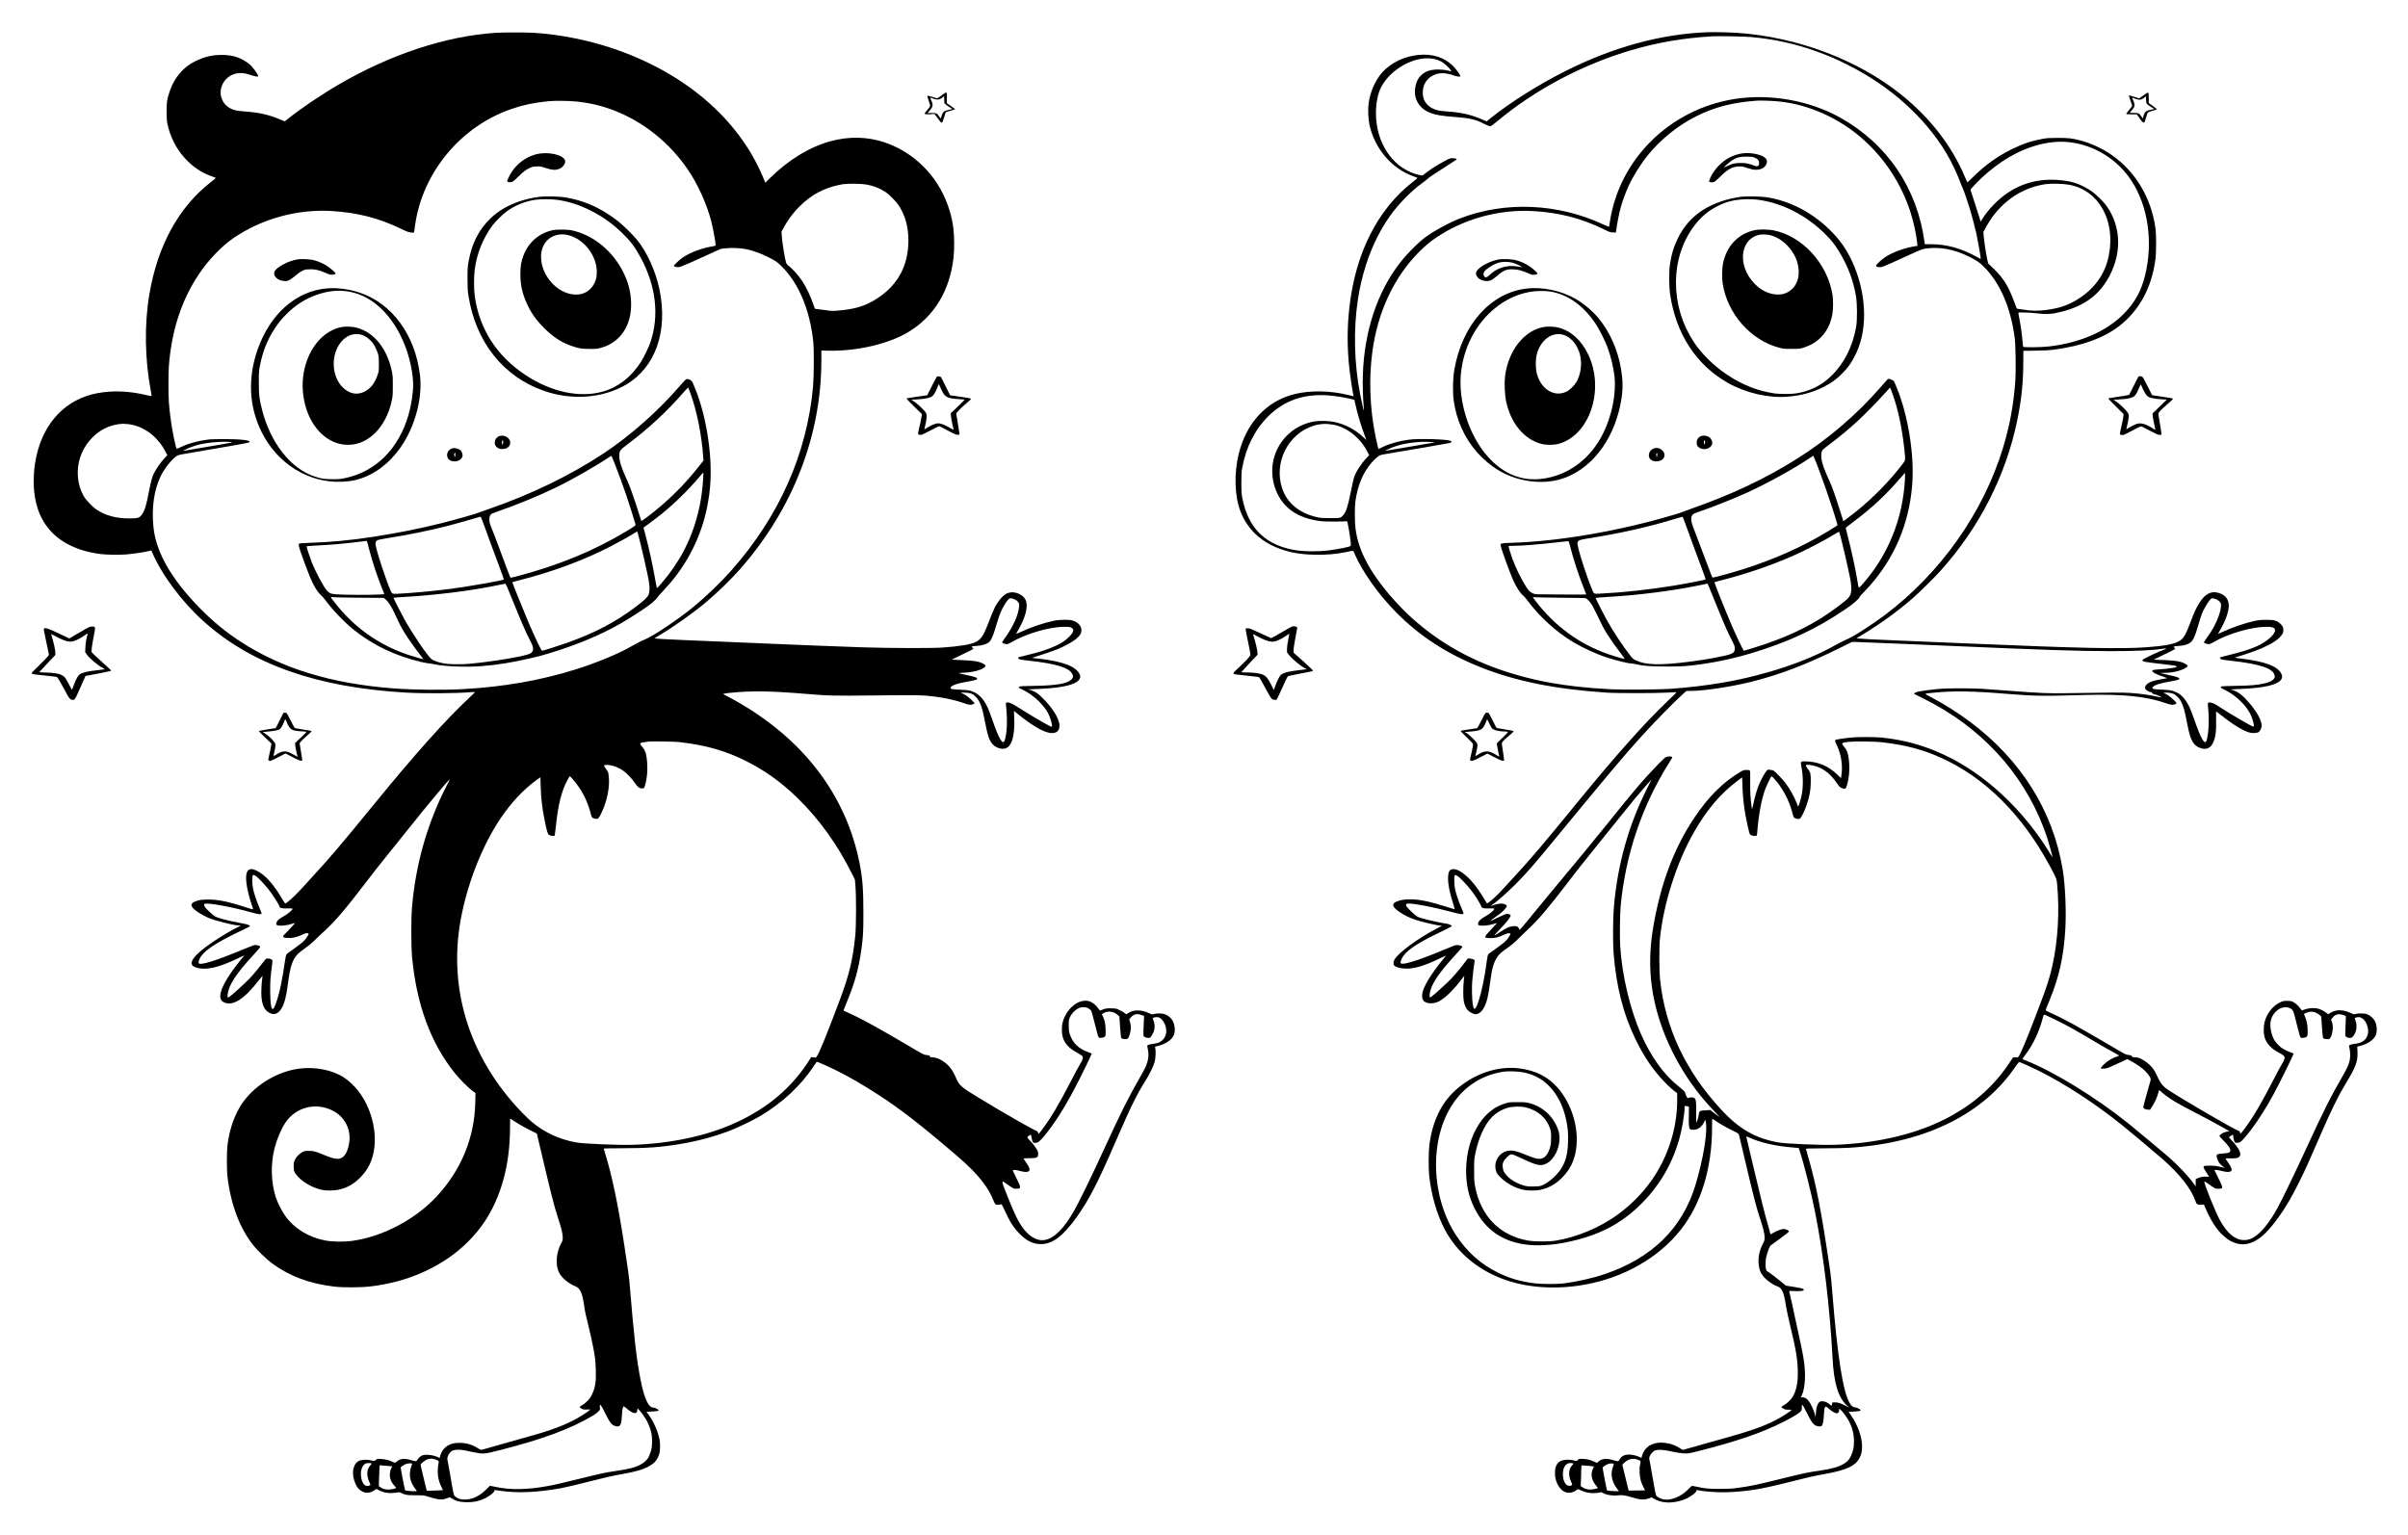 <?xml version="1.0" standalone="no"?>
<!DOCTYPE svg PUBLIC "-//W3C//DTD SVG 20010904//EN"
 "http://www.w3.org/TR/2001/REC-SVG-20010904/DTD/svg10.dtd">
<svg version="1.0" xmlns="http://www.w3.org/2000/svg"
 width="5875pt" height="3745pt" viewBox="0 0 5875 3745"
 preserveAspectRatio="xMidYMid meet">

<g transform="translate(0,3745) scale(0.1,-0.1)"
fill="#000000" stroke="none">
<path d="M41680 36664 c-1144 -39 -2319 -359 -3500 -955 -638 -321 -1318 -749
-1798 -1131 l-112 -90 -94 41 c-276 121 -525 179 -871 201 -190 13 -261 28
-353 74 -167 84 -250 229 -239 416 9 151 80 280 198 359 157 105 336 112 581
22 60 -22 138 -28 138 -11 0 31 -96 166 -175 246 -207 210 -502 307 -838 274
-306 -29 -571 -140 -800 -335 -218 -184 -386 -524 -428 -865 -16 -129 -6 -367
21 -495 123 -588 550 -1088 1085 -1271 44 -15 83 -30 88 -34 4 -3 -46 -47
-110 -97 -863 -670 -1404 -1741 -1552 -3073 -56 -505 -55 -986 4 -1515 24
-207 75 -541 94 -612 5 -18 6 -33 2 -33 -3 0 -51 11 -106 26 -441 112 -935
123 -1325 28 -687 -168 -1182 -698 -1369 -1465 -117 -480 -100 -1023 44 -1399
143 -373 416 -665 790 -841 295 -139 602 -206 995 -216 300 -8 549 13 815 69
167 35 149 37 174 -24 192 -454 595 -1022 1046 -1474 567 -568 1221 -991 2030
-1314 862 -344 1821 -538 3075 -622 260 -18 1246 -17 1508 1 112 7 205 11 207
9 3 -3 -91 -96 -208 -207 -558 -529 -1286 -1346 -2232 -2506 -802 -983 -1106
-1342 -1525 -1795 -69 -74 -191 -207 -272 -296 -138 -151 -269 -274 -352 -330
l-36 -25 -23 38 c-151 256 -267 421 -386 545 -157 164 -304 258 -406 258 -101
0 -134 -56 -135 -225 0 -164 38 -352 128 -632 22 -68 36 -123 32 -123 -4 0
-76 22 -161 49 -452 144 -690 194 -929 194 -140 1 -250 -19 -338 -60 -119 -56
-89 -134 97 -258 119 -79 249 -141 396 -188 134 -43 476 -124 563 -133 l64 -7
-119 -61 c-458 -238 -941 -592 -1038 -759 -35 -62 -37 -118 -4 -153 32 -35
137 -65 250 -71 218 -13 482 65 882 260 70 34 127 61 127 59 0 -2 -37 -49 -83
-105 -246 -302 -422 -578 -478 -752 -65 -201 5 -311 196 -309 97 0 163 23 270
96 135 90 316 277 475 490 36 48 66 86 66 85 1 -1 -4 -51 -12 -112 -18 -148
-18 -430 1 -518 18 -85 52 -162 94 -209 40 -46 142 -98 190 -98 84 1 158 63
219 185 62 125 96 270 142 622 44 333 85 467 187 611 44 62 88 99 273 228 47
32 133 106 191 164 58 58 179 175 269 260 276 262 497 522 975 1148 131 173
301 391 378 485 76 95 353 440 615 767 262 327 546 678 631 780 146 175 410
480 416 480 2 0 -41 -87 -95 -192 -464 -912 -736 -1879 -826 -2938 -22 -253
-25 -866 -6 -1105 65 -823 235 -1487 538 -2113 174 -359 356 -641 595 -917
106 -123 273 -285 356 -345 l62 -45 1 -165 c1 -691 -221 -1388 -624 -1964
-224 -319 -526 -622 -850 -853 -433 -309 -992 -541 -1496 -620 -173 -27 -513
-25 -675 4 -683 123 -1141 589 -1282 1303 -25 125 -27 155 -27 400 -1 235 2
278 22 385 73 388 233 745 414 926 110 109 248 189 403 230 108 29 307 32 415
6 298 -72 505 -250 597 -513 24 -72 27 -92 27 -224 0 -165 -14 -239 -70 -356
-52 -110 -124 -164 -221 -164 -63 0 -141 23 -318 95 -213 87 -286 107 -381
107 -247 -1 -428 -251 -355 -491 18 -59 32 -82 83 -136 148 -159 370 -284 586
-331 104 -23 310 -23 414 0 206 45 374 139 533 300 243 244 355 541 355 936
-1 449 -177 924 -466 1255 -235 268 -529 418 -924 471 -541 72 -1132 -130
-1580 -541 -342 -313 -552 -756 -626 -1322 -21 -161 -24 -565 -6 -743 50 -474
190 -963 379 -1320 302 -571 823 -1005 1482 -1234 568 -198 1259 -239 1941
-115 951 172 1795 655 2333 1334 498 628 767 1503 767 2498 0 119 3 217 6 217
3 0 33 -20 67 -44 106 -74 266 -166 424 -244 147 -71 153 -76 162 -111 5 -20
57 -241 116 -491 223 -949 302 -1259 380 -1495 91 -274 127 -415 128 -510 1
-64 -2 -77 -41 -152 -89 -175 -123 -346 -103 -518 14 -120 39 -186 101 -267
75 -100 239 -220 355 -259 111 -39 159 -147 210 -482 14 -89 56 -290 95 -447
154 -636 194 -882 193 -1195 0 -249 -41 -431 -127 -574 -45 -74 -144 -167
-219 -206 -34 -18 -56 -36 -55 -44 2 -8 25 -26 53 -39 41 -21 63 -25 123 -23
49 1 71 -2 67 -9 -18 -30 -213 -156 -358 -233 -302 -160 -659 -286 -1352 -476
-181 -49 -400 -111 -485 -136 -85 -25 -223 -64 -306 -87 l-150 -41 -91 55
c-110 67 -216 103 -348 118 -231 28 -426 -55 -513 -217 -17 -32 -36 -79 -42
-105 l-12 -46 -51 24 c-131 59 -291 75 -378 36 -46 -20 -88 -61 -115 -114 -18
-35 -25 -35 -169 6 -149 43 -251 31 -333 -39 l-40 -35 -73 34 c-94 43 -197 66
-294 66 -70 0 -78 -2 -101 -27 l-25 -27 -90 19 c-172 35 -324 2 -382 -83 -44
-63 -59 -119 -59 -222 -1 -113 19 -197 68 -291 105 -200 282 -254 450 -138
l46 31 77 -36 c134 -63 307 -81 455 -47 31 8 44 6 70 -10 82 -51 246 -77 374
-60 96 12 174 1 337 -49 209 -64 300 -68 426 -21 l56 21 57 -34 c194 -117 468
-123 745 -16 133 52 291 167 291 213 0 15 5 18 23 14 142 -35 496 -61 712 -53
509 20 824 70 1505 243 505 127 607 151 870 198 557 100 773 201 875 409 42
86 55 149 55 271 0 224 -99 506 -262 746 l-65 96 128 6 c139 7 179 18 158 43
-20 24 -85 54 -133 60 -55 8 -86 34 -130 108 -162 273 -300 1156 -422 2706
-15 200 -36 405 -50 500 -210 1440 -340 2116 -536 2790 -28 96 -53 184 -55
195 -4 20 1 20 434 22 241 0 519 6 618 13 961 60 1800 274 2510 639 651 335
1162 777 1545 1337 56 82 86 118 98 116 36 -8 307 -129 476 -214 635 -317
1371 -797 2026 -1322 166 -132 833 -692 985 -825 420 -368 702 -726 805 -1021
32 -92 47 -103 138 -98 l73 3 44 -102 c117 -271 242 -471 384 -614 53 -52 123
-113 156 -134 361 -235 710 -126 1084 340 248 308 431 606 671 1090 139 280
208 433 475 1050 292 674 455 1007 651 1331 243 400 291 531 282 763 l-6 128
82 22 c171 46 309 139 363 245 49 96 39 266 -22 371 -33 56 -91 109 -155 141
-46 23 -71 29 -151 32 -67 3 -112 0 -147 -11 -51 -14 -51 -14 -121 19 -189 90
-365 93 -503 8 l-57 -35 -47 36 c-61 46 -125 79 -198 100 -79 23 -227 16 -311
-14 -33 -12 -67 -24 -75 -27 -10 -3 -25 11 -43 39 -37 60 -122 138 -182 168
-42 20 -64 24 -145 24 -87 0 -101 -3 -165 -33 -185 -88 -330 -270 -385 -487
-24 -95 -26 -251 -5 -344 39 -166 166 -306 371 -409 149 -75 156 -106 61 -263
-35 -57 -121 -216 -191 -354 -314 -611 -511 -945 -733 -1244 -63 -85 -87 -110
-94 -100 -5 8 -9 22 -9 32 0 11 -10 21 -22 25 -94 24 -1392 779 -1736 1009
-107 71 -173 147 -223 253 -89 189 -111 228 -162 289 -60 75 -162 156 -261
207 -58 31 -81 37 -153 42 -63 4 -83 8 -79 18 8 21 -16 32 -84 39 -60 7 -81
17 -265 125 -1000 588 -1297 752 -1622 896 -78 34 -133 64 -133 72 0 8 37 102
82 210 247 597 358 1092 398 1777 25 435 -4 1086 -65 1448 -240 1434 -1014
2668 -2256 3599 -306 229 -642 441 -983 619 -150 78 -158 69 86 94 485 49 952
42 1823 -30 629 -52 861 -55 1880 -25 906 27 1508 -35 1984 -206 101 -36 142
-41 204 -23 52 14 48 34 -20 100 -104 101 -204 168 -250 170 -13 0 -11 3 7 11
33 13 153 4 213 -18 68 -23 156 -108 199 -191 61 -117 89 -221 159 -583 69
-359 141 -491 302 -551 172 -65 288 2 351 201 38 119 48 224 44 468 -2 122 -1
222 0 222 2 0 58 -43 124 -95 297 -236 560 -394 707 -426 75 -16 174 -8 208
17 38 28 73 99 73 150 0 133 -113 339 -311 570 -144 168 -264 262 -380 299
l-67 21 266 12 c570 26 881 100 969 231 32 47 29 95 -7 158 -97 169 -402 281
-942 347 -106 13 -186 26 -178 29 8 3 103 33 210 67 448 142 749 288 884 430
65 68 86 111 86 176 0 62 -22 105 -81 158 -81 73 -150 91 -339 90 -129 0 -176
-5 -282 -27 -230 -49 -547 -158 -802 -276 -49 -22 -90 -41 -92 -41 -2 0 17 34
42 76 154 260 238 513 219 657 -19 144 -105 232 -267 273 -165 43 -302 -30
-437 -230 -71 -105 -135 -240 -221 -471 -118 -315 -169 -406 -266 -470 -120
-80 -363 -128 -810 -160 -623 -46 -1626 -24 -4299 90 -1232 53 -1523 65 -1895
80 -455 18 -766 34 -835 43 l-50 7 115 69 c463 279 889 587 1265 915 158 138
506 482 659 651 954 1054 1608 2337 1885 3695 100 488 143 900 145 1391 l1
292 300 5 c231 3 337 9 460 26 683 93 1197 280 1577 573 491 380 793 933 885
1624 24 184 24 603 0 774 -105 740 -488 1377 -1072 1782 -223 155 -494 280
-750 348 -212 56 -289 65 -555 65 -212 0 -262 -3 -373 -23 -279 -50 -481 -119
-762 -257 -347 -171 -648 -388 -952 -689 -67 -66 -124 -118 -126 -116 -3 3
-28 61 -57 130 -315 757 -854 1452 -1565 2020 -1064 848 -2532 1399 -3995
1499 -165 11 -558 20 -700 15z m1045 -118 c568 -52 1077 -164 1595 -351 308
-111 484 -187 785 -340 1019 -515 1862 -1274 2380 -2140 127 -212 274 -522
361 -763 19 -51 40 -102 48 -115 19 -30 134 -374 190 -567 42 -146 106 -393
140 -542 24 -104 108 -590 103 -595 -3 -2 -50 21 -105 52 -363 202 -731 305
-1095 305 l-166 0 -6 48 c-178 1319 -909 2399 -2060 3043 -748 418 -1713 588
-2570 454 -1576 -247 -2811 -1459 -3046 -2988 -11 -72 -21 -133 -23 -134 -1
-2 -54 21 -117 50 -1122 528 -2416 584 -3522 155 -268 -104 -647 -311 -851
-465 -184 -139 -434 -391 -607 -613 -554 -712 -871 -1663 -908 -2725 -8 -234
1 -590 19 -769 6 -59 9 -110 6 -113 -5 -6 -48 178 -86 369 -152 768 -173 1595
-59 2348 84 556 263 1118 496 1560 192 363 384 630 652 904 161 164 280 267
446 388 61 44 112 86 115 93 3 8 160 114 350 236 190 122 347 224 350 226 3 3
-4 11 -14 19 -13 9 -45 14 -85 14 -63 0 -72 -4 -201 -73 -183 -99 -298 -172
-426 -268 l-107 -81 -50 6 c-27 4 -84 18 -127 32 -575 181 -960 777 -960 1486
0 232 47 473 121 621 89 176 250 353 433 475 369 247 761 307 1041 159 64 -34
198 -155 228 -206 21 -36 22 -35 -52 -17 -147 38 -335 40 -464 5 -125 -33
-240 -127 -296 -240 -33 -68 -60 -188 -61 -274 -1 -239 145 -436 390 -526 131
-47 262 -68 588 -94 366 -29 495 -58 697 -160 78 -40 142 -66 160 -65 23 0 63
28 175 121 926 773 2085 1386 3272 1735 656 192 1281 298 1988 338 151 8 775
-4 935 -18z m672 -1571 c741 -75 1495 -416 2078 -942 522 -471 917 -1081 1134
-1753 76 -235 145 -550 167 -763 l7 -66 -39 -6 c-280 -44 -563 -146 -751 -271
-92 -61 -223 -184 -223 -209 0 -21 41 -35 103 -35 47 0 103 23 537 221 479
219 486 222 585 235 340 45 682 -20 1040 -196 194 -95 275 -152 388 -270 388
-403 639 -996 733 -1728 21 -163 30 -780 15 -1010 -40 -589 -133 -1101 -302
-1661 -479 -1578 -1526 -3060 -2884 -4081 -343 -258 -783 -537 -953 -605 -50
-20 -171 -82 -269 -137 -694 -392 -1694 -725 -2708 -902 -400 -70 -880 -127
-1315 -157 -256 -17 -1131 -23 -1417 -10 -1145 54 -2034 220 -2893 541 -923
345 -1732 886 -2371 1586 -598 655 -912 1223 -986 1783 -21 160 -24 536 -5
671 56 399 185 707 401 956 38 45 100 104 137 132 65 49 68 50 203 72 385 63
1531 261 1562 270 51 14 58 38 16 54 -94 39 -793 57 -1007 27 -261 -36 -474
-96 -648 -181 -53 -27 -98 -47 -99 -46 -7 6 -47 178 -78 331 -134 669 -160
1378 -74 2030 128 977 532 1840 1147 2453 148 147 257 239 397 334 683 465
1540 703 2372 658 627 -34 1185 -176 1720 -439 150 -74 166 -80 234 -83 l73
-3 8 55 c67 460 146 740 313 1104 96 210 289 519 452 721 310 386 738 732
1180 954 461 230 884 340 1488 385 88 7 380 -4 532 -19z m7088 -995 c617 -69
1182 -421 1524 -950 400 -617 524 -1484 329 -2289 -92 -380 -243 -660 -503
-930 -426 -442 -1080 -730 -1860 -817 -194 -21 -602 -25 -614 -6 -4 7 -11 59
-14 115 -10 151 -44 401 -78 565 -16 79 -27 147 -24 151 13 12 284 4 425 -13
261 -32 378 -26 621 35 578 143 957 433 1196 914 281 563 251 1170 -81 1655
-79 116 -272 304 -396 386 -191 126 -369 200 -568 234 -710 120 -1322 -76
-1805 -580 -108 -112 -208 -237 -270 -338 l-44 -72 -22 78 c-12 42 -66 210
-119 372 -53 162 -99 305 -103 317 -6 18 12 42 112 146 200 210 425 400 656
554 539 360 1127 530 1638 473z m4 -1040 c720 -134 1133 -878 960 -1732 -91
-454 -357 -820 -784 -1078 -225 -136 -436 -205 -749 -245 -189 -24 -345 -23
-506 3 -74 12 -151 23 -170 24 -29 3 -36 8 -47 38 -178 498 -295 697 -564 954
l-122 117 -23 102 c-29 130 -70 398 -84 547 l-11 115 42 82 c47 93 153 259
223 347 322 411 761 670 1256 742 138 20 431 12 579 -16z m-18069 -5140 c149
-11 384 -48 530 -84 l94 -23 14 -64 c51 -243 146 -567 236 -803 l43 -115 -77
72 c-197 185 -434 310 -695 368 -133 30 -363 36 -496 15 -457 -76 -834 -402
-973 -844 -149 -472 6 -1010 374 -1305 195 -156 468 -256 785 -288 106 -10
560 -9 604 2 11 3 22 -38 47 -186 49 -285 61 -402 43 -419 -25 -24 -333 -85
-565 -112 -201 -23 -545 -23 -713 0 -775 106 -1218 526 -1363 1291 -19 104
-22 153 -22 360 0 206 3 258 22 368 90 504 313 943 642 1266 391 383 867 546
1470 501z m95 -711 c342 -57 683 -327 856 -681 l33 -67 -60 -64 c-139 -148
-269 -350 -309 -481 -14 -45 -50 -202 -79 -351 -74 -366 -113 -485 -187 -570
-60 -68 -69 -70 -314 -69 -186 0 -235 4 -315 21 -438 98 -738 345 -859 708
-208 624 143 1327 762 1524 153 49 302 58 472 30z m2430 -428 l70 -6 -225 -38
c-124 -21 -394 -67 -600 -103 -206 -35 -379 -64 -385 -64 -18 1 77 48 170 84
259 102 664 155 970 127z m19105 -3827 c62 -18 124 -73 136 -120 11 -43 -11
-170 -47 -276 -63 -185 -162 -370 -303 -563 -36 -49 -66 -95 -66 -101 0 -15
46 -34 100 -41 43 -5 54 -1 153 57 347 199 913 362 1267 364 128 1 182 -12
206 -49 61 -93 -170 -314 -451 -433 -187 -79 -326 -123 -658 -206 -120 -30
-221 -56 -223 -59 -8 -8 8 -38 28 -48 10 -6 121 -21 246 -35 706 -76 1039
-191 1059 -367 5 -38 1 -48 -26 -80 -41 -46 -95 -71 -214 -102 -164 -41 -334
-56 -702 -62 -187 -3 -348 -9 -357 -15 -34 -17 -18 -37 58 -72 165 -77 304
-177 439 -317 144 -149 233 -299 275 -463 25 -98 26 -126 3 -126 -35 0 -560
305 -834 486 -100 66 -139 85 -188 95 -93 20 -93 19 -74 -171 25 -261 6 -611
-41 -749 -43 -125 -138 36 -301 510 -43 123 -95 260 -117 304 -91 182 -186
294 -299 350 -108 55 -165 66 -369 75 -231 9 -269 22 -218 70 57 53 160 84
445 135 150 26 193 40 193 61 0 28 -57 48 -252 90 -110 24 -203 46 -206 49 -3
3 37 5 89 5 216 0 439 56 547 137 42 31 33 49 -48 92 -93 50 -210 70 -465 81
-121 5 -236 9 -254 10 -19 0 -31 4 -25 8 5 5 117 59 249 121 132 62 247 120
255 128 13 13 12 17 -9 34 -36 30 -17 39 95 45 110 6 184 24 255 59 99 51 143
139 244 489 25 88 59 193 75 235 35 91 115 233 179 318 52 70 62 73 151 47z
m-8560 -1059 c85 -3 369 -14 630 -25 261 -11 590 -25 730 -30 140 -6 455 -19
700 -30 2272 -100 3170 -130 3945 -130 595 0 1017 19 1254 56 52 8 96 12 98
10 7 -7 -63 -40 -126 -61 -30 -10 -143 -60 -250 -111 -145 -70 -197 -99 -199
-113 -6 -38 20 -42 526 -101 261 -31 312 -40 312 -59 0 -22 -220 -55 -448 -67
-131 -7 -165 -19 -146 -50 18 -30 124 -83 249 -123 89 -29 114 -40 95 -44 -14
-3 -92 -17 -173 -31 -214 -38 -324 -93 -347 -174 -8 -31 -7 -41 8 -62 25 -33
90 -70 125 -70 20 0 30 -6 34 -20 4 -13 19 -23 47 -31 72 -18 80 -21 128 -45
74 -38 64 -43 -36 -18 -185 44 -421 77 -686 95 -171 11 -520 10 -1540 -7 -447
-8 -631 0 -1365 56 -280 22 -598 44 -705 51 -255 15 -814 16 -1010 0 -157 -12
-452 -50 -547 -71 -49 -11 -105 -42 -93 -53 3 -2 102 -52 220 -110 1393 -686
2425 -1798 2945 -3172 29 -77 67 -185 85 -240 39 -123 131 -457 126 -462 -1
-2 -27 36 -56 84 -652 1075 -1596 1953 -2597 2417 -501 232 -945 355 -1513
417 -146 16 -621 16 -760 0 -169 -19 -333 -43 -357 -52 -31 -12 -29 -28 16
-123 108 -229 150 -477 121 -714 -7 -56 -13 -102 -14 -102 0 0 -40 38 -87 84
-226 220 -488 326 -802 326 -97 0 -100 -6 -76 -134 44 -225 46 -494 4 -699
-21 -100 -77 -279 -85 -270 -4 5 -17 37 -30 73 -51 145 -175 366 -289 515 -59
78 -249 273 -281 290 -14 7 -51 16 -82 19 -55 7 -59 6 -84 -21 -41 -44 -128
-198 -178 -316 -58 -136 -109 -304 -144 -479 -16 -76 -31 -140 -34 -143 -3 -3
-10 32 -16 77 -25 177 -33 333 -31 591 2 221 -1 271 -12 278 -8 5 -44 9 -81 9
-62 0 -73 -4 -145 -46 -426 -252 -781 -606 -1128 -1124 -500 -748 -825 -1619
-1005 -2695 -81 -486 -91 -956 -30 -1415 144 -1074 710 -2208 1522 -3045 77
-80 137 -145 133 -145 -3 0 -57 39 -118 86 l-112 86 -110 -7 c-154 -9 -157
-11 -171 -115 -10 -74 -44 -180 -58 -180 -2 0 -4 111 -3 248 2 254 -4 302 -41
345 -17 19 -93 24 -137 7 -23 -9 -30 -7 -45 12 -11 13 -26 46 -34 73 -9 28
-23 61 -32 73 -9 13 -81 75 -159 137 -339 270 -651 704 -888 1235 -274 616
-473 1448 -518 2175 -13 213 -7 767 10 960 116 1262 521 2462 1187 3516 41 64
74 121 74 127 0 25 -101 31 -153 8 -18 -7 -95 -78 -172 -157 -371 -381 -613
-664 -1285 -1504 -299 -372 -667 -820 -1306 -1586 -177 -213 -400 -483 -495
-600 -94 -118 -204 -249 -242 -292 l-71 -79 -17 34 c-25 49 -55 62 -136 56
-97 -8 -162 -36 -318 -139 -76 -49 -140 -88 -142 -85 -5 5 29 44 212 237 97
103 160 187 180 241 10 26 -48 52 -100 44 -23 -3 -122 -44 -219 -92 -96 -48
-178 -85 -181 -82 -3 3 50 45 119 92 69 48 146 106 172 129 65 57 124 134 117
153 -10 27 -79 54 -135 54 -55 0 -163 -25 -233 -53 -38 -16 -39 -16 -15 1 143
99 428 352 630 558 250 255 412 441 896 1029 1441 1749 1663 2013 2123 2524
304 338 827 873 1031 1054 l85 76 110 0 c316 0 984 101 1470 222 701 175 1343
421 2160 825 143 71 271 134 285 141 15 6 54 10 95 7 39 -2 140 -6 225 -9z
m475 -2445 c540 -64 962 -177 1400 -376 1073 -486 1975 -1388 2656 -2654 144
-269 157 -302 168 -420 62 -668 21 -1385 -115 -1994 -63 -283 -128 -490 -277
-881 -36 -93 -96 -253 -135 -355 -212 -561 -372 -938 -418 -991 -10 -12 -28
-15 -67 -12 -28 2 -56 0 -62 -4 -5 -4 -46 -62 -89 -128 -354 -536 -816 -959
-1410 -1290 -765 -427 -1768 -676 -2859 -712 -331 -11 -1175 25 -1362 57 -560
97 -962 326 -1400 800 -869 939 -1364 1989 -1492 3167 -22 200 -25 790 -5 993
83 853 406 1868 830 2610 316 552 651 947 1063 1255 l114 84 7 -212 c7 -236
34 -491 73 -708 33 -179 91 -434 106 -461 14 -27 69 -48 123 -48 52 0 52 -1
61 115 31 397 101 772 185 1005 33 90 128 292 152 324 13 17 18 14 77 -50 198
-215 365 -530 440 -826 24 -97 32 -115 55 -129 42 -25 104 -32 131 -15 33 22
117 192 163 331 72 217 95 338 100 530 5 220 -4 268 -62 339 -79 98 -75 121
23 111 278 -30 498 -177 686 -460 52 -79 73 -96 139 -116 56 -16 74 -3 96 70
57 189 75 433 46 648 -20 153 -41 210 -111 297 -31 38 -54 74 -52 80 12 38
203 56 562 51 205 -2 328 -9 460 -25z m-10353 -3298 c98 -86 282 -298 365
-422 69 -102 169 -276 166 -287 -3 -7 10 -19 28 -28 26 -14 55 -16 157 -13 99
2 126 0 130 -11 7 -21 -111 -125 -187 -165 -80 -42 -159 -99 -184 -132 -10
-14 -21 -40 -24 -59 -5 -31 -2 -36 21 -45 65 -24 253 -5 379 39 31 11 57 17
57 13 0 -4 -65 -75 -144 -159 -186 -195 -186 -206 4 -206 108 1 181 20 323 85
66 30 94 38 117 33 16 -4 32 -10 34 -14 3 -4 -19 -44 -49 -88 -46 -69 -73 -96
-182 -180 -70 -54 -168 -125 -216 -157 -48 -32 -94 -67 -101 -79 -7 -12 -21
-83 -31 -157 -43 -343 -124 -745 -191 -950 -85 -259 -127 -285 -154 -93 -17
126 -23 401 -11 548 11 137 44 418 57 482 5 26 2 34 -20 48 -14 9 -51 19 -83
22 l-59 5 -64 -83 c-195 -255 -310 -386 -453 -521 -245 -229 -384 -348 -408
-348 -17 0 -9 107 12 176 68 220 234 453 635 891 79 87 144 161 144 165 0 18
-54 40 -107 45 -55 4 -68 0 -258 -80 -577 -243 -991 -384 -1101 -375 -34 3
-39 6 -42 31 -5 42 47 144 107 209 145 158 411 319 974 587 92 44 167 85 167
90 0 18 -62 50 -110 57 -157 22 -435 83 -620 136 -95 27 -111 35 -180 93 -95
80 -195 184 -204 213 -12 35 9 52 65 52 155 0 607 -88 1026 -200 225 -61 299
-72 309 -46 3 7 -7 40 -21 72 -62 137 -138 345 -167 453 -24 92 -31 145 -35
253 -7 156 -1 173 47 157 16 -6 53 -32 82 -57z m20254 -3184 c83 -41 84 -44
169 -388 48 -196 83 -320 93 -327 35 -28 155 -1 167 38 4 11 7 70 7 133 0 125
-23 243 -66 341 -15 31 -26 59 -26 60 0 1 26 14 59 29 84 37 167 36 247 -4 33
-16 73 -43 89 -60 l28 -30 18 -257 c14 -199 21 -260 33 -272 10 -9 40 -17 79
-19 60 -4 65 -2 86 24 63 80 87 294 44 400 l-20 51 32 43 c46 61 98 90 162 90
48 0 157 -32 167 -48 2 -4 -2 -113 -8 -242 -11 -235 -11 -235 10 -257 23 -23
74 -37 119 -31 36 4 85 65 116 145 30 79 30 196 0 273 -11 30 -21 58 -21 62 0
11 61 28 100 28 40 0 95 -31 135 -78 61 -70 102 -205 91 -301 -19 -158 -121
-247 -311 -272 -99 -12 -155 -31 -155 -51 1 -7 7 -40 15 -73 18 -75 19 -212 2
-285 -22 -92 -64 -189 -133 -310 -349 -607 -485 -877 -979 -1950 -249 -539
-560 -1182 -660 -1360 -141 -253 -284 -450 -417 -575 -141 -133 -254 -187
-388 -187 -213 0 -406 158 -584 477 -115 208 -406 929 -383 952 4 3 26 -8 50
-25 23 -18 82 -59 131 -92 87 -58 91 -60 156 -60 40 0 74 5 85 14 18 13 18 15
1 67 -10 30 -54 123 -97 208 -43 85 -79 158 -79 163 0 15 78 8 174 -17 120
-31 198 -33 226 -5 11 11 20 28 20 38 -1 29 -37 100 -95 182 -30 43 -55 82
-55 87 0 4 35 6 77 5 43 -2 111 -1 152 3 63 6 79 11 103 35 34 34 36 69 9 139
-22 58 -108 176 -197 267 -35 37 -64 68 -64 71 0 6 93 63 103 63 4 0 5 -5 2
-10 -8 -13 23 -160 37 -177 15 -18 87 -15 130 5 42 20 145 137 288 327 176
236 358 525 540 860 143 264 482 954 477 969 -3 8 -30 22 -59 31 -66 22 -177
76 -232 114 -56 39 -146 136 -179 192 -71 122 -111 322 -89 451 33 191 195
348 361 348 45 0 76 -6 107 -22z m-5741 -272 c301 -146 524 -271 1075 -599
129 -77 298 -173 375 -213 107 -56 135 -74 120 -79 -161 -53 -284 -126 -385
-229 -77 -79 -74 -90 28 -84 63 3 90 13 316 118 l248 114 82 -44 c152 -81 279
-170 361 -254 96 -98 138 -172 124 -220 -6 -17 -20 -69 -33 -116 -13 -47 -51
-184 -85 -304 -34 -121 -61 -229 -59 -240 4 -29 63 -56 120 -56 l46 0 47 73
c66 102 123 226 147 321 12 45 23 83 24 84 1 2 39 -28 84 -67 160 -138 359
-259 805 -486 149 -76 396 -208 549 -293 l279 -156 -60 -12 c-33 -7 -78 -21
-99 -32 -40 -21 -84 -58 -84 -70 1 -13 29 -45 128 -147 144 -149 174 -227 98
-264 -16 -7 -79 -16 -140 -20 -61 -4 -121 -13 -133 -19 -29 -16 -30 -54 -3
-123 28 -74 66 -125 129 -171 48 -35 52 -39 26 -33 -186 44 -217 49 -337 49
-108 1 -130 -2 -145 -16 -16 -17 -16 -20 1 -55 10 -20 39 -69 64 -107 26 -39
51 -77 55 -83 6 -10 -6 -11 -51 -7 -70 8 -190 -16 -240 -46 l-32 -20 0 -87 0
-86 -41 59 c-126 179 -379 449 -614 655 -127 111 -821 689 -990 825 -789 634
-1819 1266 -2510 1539 -38 15 -71 29 -73 30 -2 2 40 61 92 131 176 236 317
539 406 872 22 81 23 83 49 77 14 -4 121 -53 236 -109z m-12957 -1295 c125
-27 211 -55 313 -106 128 -63 204 -118 309 -224 207 -207 351 -494 424 -841
37 -175 49 -319 43 -523 -9 -308 -58 -490 -184 -680 -105 -158 -326 -343 -466
-390 -52 -18 -86 -21 -207 -21 -129 0 -155 3 -235 28 -219 67 -405 199 -477
340 -13 26 -23 68 -26 113 -4 64 -1 79 22 127 35 71 145 176 185 176 42 0 77
-14 286 -112 334 -158 433 -179 561 -119 204 96 349 389 331 669 -6 101 -31
181 -93 303 -126 246 -359 433 -629 506 -92 24 -116 27 -295 27 -176 1 -203
-1 -280 -23 -265 -74 -484 -239 -652 -491 -213 -320 -328 -726 -328 -1160 0
-352 65 -638 210 -926 262 -520 686 -810 1285 -880 253 -30 596 -10 910 52
803 158 1363 442 1871 949 438 437 742 952 919 1560 69 239 135 617 135 779
l0 49 38 -7 c20 -3 45 -6 55 -6 16 0 17 -13 11 -217 -7 -238 2 -325 36 -343
10 -6 45 -10 77 -10 109 0 207 71 261 189 l26 56 8 -30 c60 -222 -47 -906
-247 -1565 -318 -1053 -1060 -1781 -2215 -2173 -289 -99 -706 -192 -1025 -229
-160 -18 -541 -15 -695 6 -355 48 -595 119 -885 261 -417 204 -756 507 -1020
910 -617 942 -655 2337 -88 3195 296 449 735 726 1263 800 104 14 361 4 468
-19z m5504 -1589 c284 -128 643 -210 1073 -245 l140 -12 18 -55 c110 -329 280
-1005 381 -1510 208 -1045 363 -2342 426 -3555 32 -619 137 -967 353 -1168
l52 -49 -75 41 c-124 66 -204 92 -274 89 l-61 -3 -10 -41 -10 -42 -40 33 c-61
52 -123 79 -182 79 -44 1 -56 -3 -83 -29 -41 -39 -67 -128 -76 -257 l-7 -103
-12 50 c-26 112 -102 276 -163 354 -46 57 -87 81 -139 81 -24 0 -43 2 -43 5 0
3 9 24 20 45 41 80 71 235 77 400 9 258 -23 503 -127 966 -34 148 -81 368
-106 489 -45 218 -139 644 -150 677 -5 16 6 17 128 12 150 -6 221 3 226 28 5
28 -35 40 -240 73 l-197 32 -108 90 c-123 102 -307 241 -340 256 -34 15 -48
70 -47 187 0 76 6 128 23 189 27 103 80 244 95 253 6 4 111 80 233 170 133 97
222 169 220 177 -3 23 -60 51 -114 57 -39 5 -63 0 -129 -25 -44 -17 -106 -47
-138 -66 -67 -40 -76 -42 -76 -16 0 11 -27 109 -59 218 -63 211 -178 672 -366
1468 -63 270 -126 534 -139 588 -13 53 -22 97 -21 97 2 0 32 -13 67 -28z
m1335 -6574 c17 -29 65 -120 105 -202 79 -161 130 -229 193 -257 44 -21 106
-24 135 -9 31 17 51 107 59 274 7 118 13 162 25 181 20 31 33 26 113 -47 53
-48 141 -98 173 -98 35 0 60 30 60 71 0 21 4 39 9 39 13 0 95 -93 146 -165
141 -197 208 -400 208 -630 0 -145 -18 -230 -71 -348 -43 -93 -74 -130 -157
-186 -123 -82 -311 -137 -615 -181 -308 -44 -344 -52 -965 -205 -569 -141
-737 -176 -1040 -216 -138 -19 -218 -23 -425 -23 -266 -1 -380 10 -568 54 -46
11 -93 20 -104 20 -12 0 -48 -30 -91 -76 -168 -180 -427 -289 -607 -254 -69
13 -157 57 -181 90 -12 18 -39 149 -89 445 -39 231 -75 429 -79 440 -24 58 62
189 144 221 68 26 221 15 420 -31 112 -25 195 -38 275 -42 114 -5 116 -5 340
52 963 242 1589 458 2115 729 276 142 387 214 417 269 6 12 11 48 10 80 -2 31
1 57 6 57 4 0 22 -24 39 -52z m-4055 -1288 c87 -33 83 -26 63 -123 -14 -66
-17 -111 -12 -199 7 -136 32 -231 91 -345 l43 -83 -148 -2 c-82 -1 -173 -2
-201 -3 l-53 0 -77 315 -77 315 42 43 c93 95 215 125 329 82z m-1564 -95 c3
-3 -8 -20 -26 -38 -93 -96 -104 -247 -29 -411 30 -66 30 -69 12 -82 -10 -8
-36 -14 -56 -14 -100 0 -170 147 -156 327 11 153 90 242 201 229 27 -3 51 -8
54 -11z m985 -15 c-1 -8 -11 -42 -23 -75 -61 -168 -26 -354 98 -517 l51 -68
-87 0 c-75 0 -199 13 -207 22 -5 5 -105 533 -105 550 0 18 77 71 136 92 51 20
140 17 137 -4z m-629 -41 c78 -6 143 -13 145 -15 2 -2 -1 -9 -7 -16 -19 -24
-52 -137 -52 -181 0 -91 43 -195 114 -274 26 -28 42 -54 38 -57 -25 -15 -133
-36 -189 -36 -70 0 -146 24 -196 63 l-32 24 7 129 c3 71 6 184 7 252 1 87 4
122 13 122 6 0 75 -5 152 -11z"/>
<path d="M42525 33709 c-228 -30 -427 -132 -591 -301 -95 -97 -161 -194 -209
-304 -32 -73 -33 -80 -18 -91 20 -15 65 -17 110 -4 20 6 72 50 145 123 181
182 300 249 453 256 84 3 98 1 220 -39 101 -32 146 -42 200 -42 117 -1 205 41
251 118 71 123 -13 217 -236 265 -109 24 -236 31 -325 19z m297 -111 c72 -33
100 -74 96 -138 -2 -36 -8 -47 -29 -59 -24 -13 -32 -13 -90 8 -140 51 -201 63
-319 64 -137 2 -220 -16 -336 -73 -43 -21 -80 -37 -82 -36 -8 9 156 150 215
185 106 63 190 82 353 78 122 -2 141 -5 192 -29z"/>
<path d="M42455 32645 c-327 -46 -650 -158 -890 -308 -271 -169 -481 -402
-624 -692 -105 -213 -161 -396 -198 -650 -26 -178 -23 -541 5 -732 144 -964
638 -1721 1407 -2156 436 -246 983 -374 1450 -338 333 26 613 101 882 236 190
96 310 182 453 325 142 142 229 263 320 445 148 295 220 623 220 995 0 689
-264 1433 -673 1897 -456 518 -1043 857 -1667 964 -163 28 -533 35 -685 14z
m442 -70 c580 -76 1178 -382 1631 -834 144 -143 232 -252 324 -401 225 -363
361 -716 430 -1116 30 -176 33 -582 5 -744 -86 -490 -293 -899 -609 -1205
-243 -236 -517 -372 -863 -426 -102 -17 -415 -17 -520 0 -427 65 -783 207
-1167 463 -316 211 -611 501 -802 791 -286 435 -436 933 -436 1447 0 520 154
1001 444 1387 163 218 343 369 571 483 146 72 184 87 314 120 190 49 460 63
678 35z"/>
<path d="M42835 31838 c-422 -79 -720 -392 -802 -842 -19 -110 -22 -346 -4
-461 114 -743 691 -1396 1388 -1572 100 -26 123 -28 298 -27 178 0 196 2 280
28 387 117 637 405 711 820 20 110 23 348 5 461 -121 774 -737 1447 -1451
1586 -109 21 -332 25 -425 7z m359 -128 c152 -40 292 -126 416 -256 177 -186
272 -406 274 -634 0 -122 -13 -187 -60 -286 -62 -132 -201 -238 -349 -265 -79
-15 -203 -5 -290 22 -148 46 -271 124 -391 251 -401 423 -346 1050 103 1173
75 21 207 18 297 -5z"/>
<path d="M36550 31116 c-213 -45 -445 -168 -518 -276 -75 -110 63 -250 246
-250 78 0 135 30 250 130 160 138 231 166 402 157 116 -6 209 -31 364 -99 80
-35 97 -38 142 -33 29 3 59 12 69 19 15 11 9 19 -53 78 -128 120 -279 206
-448 254 -111 32 -348 42 -454 20z m349 -76 c41 -12 107 -37 148 -57 76 -37
105 -61 62 -50 -76 18 -203 29 -278 24 -175 -12 -337 -80 -458 -192 -105 -96
-137 -105 -169 -43 -23 45 -6 96 51 146 73 64 214 145 295 169 102 30 246 31
349 3z"/>
<path d="M37250 30409 c-878 -100 -1574 -879 -1767 -1978 -38 -217 -44 -556
-14 -766 35 -240 93 -442 191 -665 186 -422 516 -797 907 -1030 502 -299 1146
-365 1642 -168 702 277 1217 1016 1355 1943 35 231 30 440 -15 705 -76 451
-267 887 -532 1215 -147 183 -370 373 -574 490 -353 203 -801 298 -1193 254z
m581 -75 c431 -73 814 -350 1111 -804 86 -131 223 -406 281 -565 78 -212 143
-486 167 -700 46 -417 -61 -956 -276 -1389 -291 -586 -776 -972 -1369 -1091
-515 -103 -979 46 -1368 439 -345 348 -598 864 -701 1428 -39 210 -52 427 -38
621 43 577 283 1117 672 1508 291 292 645 482 1025 548 142 25 366 27 496 5z"/>
<path d="M37635 29465 c-194 -43 -368 -146 -519 -306 -213 -226 -356 -552
-397 -901 -18 -160 -6 -444 25 -594 113 -539 436 -932 857 -1045 116 -32 308
-32 424 0 759 204 1132 1323 726 2177 -169 353 -422 582 -729 660 -109 28
-284 32 -387 9z m466 -175 c151 -28 299 -152 381 -320 54 -109 76 -187 89
-313 18 -172 -26 -386 -108 -527 -53 -91 -162 -197 -244 -237 -311 -152 -655
80 -735 495 -18 95 -18 269 0 365 68 355 337 589 617 537z"/>
<path d="M46042 28182 c-15 -15 -83 -92 -150 -170 -582 -672 -1298 -1286
-2052 -1759 -779 -490 -1602 -877 -2607 -1228 -100 -35 -190 -69 -200 -74 -10
-6 -92 -33 -183 -60 -1319 -395 -2804 -652 -3970 -687 -229 -6 -270 -14 -270
-48 0 -58 197 -610 309 -866 71 -161 177 -324 241 -370 16 -12 68 -72 114
-133 301 -401 686 -750 1105 -1004 226 -137 565 -293 811 -373 242 -79 531
-150 607 -150 22 0 73 -9 114 -19 157 -40 369 -56 754 -56 387 0 491 7 845 56
393 55 831 151 1202 263 935 283 1595 592 2318 1083 193 131 340 260 340 297
0 6 32 43 71 81 39 39 119 125 179 192 603 684 950 1499 1031 2428 64 730 -89
1708 -377 2412 -31 76 -61 144 -67 151 -13 17 -73 47 -110 56 -23 5 -33 1 -55
-22z m91 -234 c9 -24 29 -81 47 -128 121 -332 224 -807 275 -1275 38 -347 41
-317 -43 -427 -311 -406 -702 -807 -1109 -1136 -131 -106 -325 -253 -329 -250
-1 2 -39 118 -83 259 -116 369 -186 568 -248 704 -139 303 -186 434 -204 562
-14 95 -2 174 32 216 10 14 99 85 196 158 212 159 441 348 636 527 182 166
527 518 682 695 66 75 123 137 126 137 4 0 14 -19 22 -42z m-1872 -1665 c138
-321 448 -1210 554 -1588 l17 -59 -26 -21 c-37 -29 -269 -170 -441 -267 -633
-358 -1354 -655 -2130 -877 -300 -85 -448 -122 -457 -113 -5 5 -67 165 -139
358 -142 382 -277 737 -333 881 -61 156 -59 258 7 307 18 13 64 34 102 46 285
92 887 331 1220 483 499 228 1171 600 1535 851 36 25 66 45 68 45 1 1 12 -20
23 -46z m2216 -510 c-47 -980 -412 -1881 -1055 -2601 -45 -51 -68 -69 -73 -60
-4 7 -14 60 -24 118 -52 325 -160 822 -265 1219 -17 63 -29 118 -28 122 2 3
86 69 188 146 450 337 805 667 1148 1071 58 67 107 122 110 122 3 0 2 -62 -1
-137z m-5394 -1005 c133 -369 331 -910 446 -1213 50 -132 87 -242 83 -246 -12
-11 -502 -106 -792 -153 -582 -95 -1227 -165 -1777 -192 -151 -8 -154 -7 -185
66 -150 349 -387 1095 -371 1172 12 61 39 73 226 103 826 131 1512 285 2192
494 72 22 135 40 141 40 6 1 23 -32 37 -71z m3855 -543 c33 -132 74 -303 91
-380 17 -77 51 -230 75 -340 55 -246 70 -357 63 -458 -10 -148 -44 -188 -357
-422 -511 -381 -1044 -653 -1760 -899 -139 -47 -488 -156 -502 -156 -16 0
-193 373 -330 695 -132 309 -388 951 -388 971 0 6 42 21 93 34 616 152 1250
366 1798 605 341 150 788 382 1054 547 50 31 93 54 97 50 4 -4 34 -115 66
-247z m-6640 -71 c91 -354 201 -694 328 -1017 41 -104 74 -191 74 -194 0 -2
-280 -3 -622 -1 -618 3 -623 3 -671 25 -79 36 -107 62 -162 147 -127 197 -266
480 -349 709 -51 141 -96 294 -88 302 3 3 48 5 101 5 209 0 666 36 1071 84
151 18 280 32 285 31 6 -1 20 -42 33 -91z m3504 -1288 c169 -423 334 -811 396
-931 128 -251 126 -246 127 -312 0 -118 -46 -140 -500 -227 -169 -33 -335 -58
-625 -96 -693 -89 -1047 -80 -1286 34 -60 28 -80 45 -126 102 -195 246 -437
613 -605 919 -70 127 -253 491 -253 503 0 4 135 16 301 25 759 45 1565 147
2239 286 102 21 187 39 190 39 3 1 67 -153 142 -342z m-3747 -2 c330 -3 610
-7 623 -10 36 -7 108 -80 157 -158 24 -39 78 -143 120 -231 141 -295 174 -359
259 -492 105 -164 193 -288 329 -466 59 -75 101 -137 94 -137 -23 0 -263 69
-382 110 -718 248 -1322 688 -1793 1308 -34 44 -62 84 -62 88 0 3 12 3 28 0
15 -3 297 -9 627 -12z"/>
<path d="M41485 26800 c-60 -30 -90 -81 -90 -151 0 -70 21 -104 85 -136 114
-59 275 2 295 111 8 38 -14 98 -48 135 -55 59 -167 78 -242 41z m115 -128 c0
-39 -11 -73 -21 -66 -10 6 -12 64 -3 88 9 23 24 9 24 -22z"/>
<path d="M40347 26505 c-102 -36 -150 -157 -97 -243 61 -99 270 -95 337 7 43
63 27 139 -41 199 -57 50 -128 63 -199 37z m85 -127 c5 -33 -3 -78 -13 -78 -5
0 -9 23 -9 50 0 50 16 70 22 28z"/>
<path d="M12090 36649 c-1220 -81 -2565 -526 -3835 -1267 -430 -251 -943 -599
-1232 -834 -39 -32 -74 -58 -77 -58 -4 0 -52 20 -109 44 -276 117 -520 172
-865 196 -179 12 -259 28 -344 71 -272 137 -328 485 -115 715 142 153 359 193
592 107 80 -29 181 -50 192 -40 22 22 -121 225 -209 298 -196 160 -400 229
-682 229 -155 0 -280 -19 -414 -61 -432 -138 -715 -417 -857 -842 -61 -183
-70 -248 -70 -482 1 -179 4 -225 23 -312 131 -603 564 -1101 1112 -1278 30 -9
58 -21 63 -24 4 -4 -46 -48 -110 -98 -788 -609 -1303 -1545 -1507 -2733 -127
-738 -114 -1601 36 -2383 11 -59 18 -110 16 -113 -3 -2 -63 9 -134 26 -418
100 -811 115 -1189 45 -758 -141 -1302 -702 -1485 -1530 -119 -535 -81 -1083
101 -1465 60 -125 93 -179 175 -285 269 -349 715 -572 1284 -645 146 -18 434
-24 615 -11 165 12 464 56 573 85 l54 15 20 -47 c241 -560 727 -1211 1264
-1692 1163 -1042 2752 -1603 4904 -1730 448 -27 1241 -22 1615 9 50 4 92 6 95
4 2 -2 -58 -63 -135 -135 -581 -543 -1323 -1372 -2295 -2563 -806 -987 -1103
-1338 -1499 -1768 -95 -103 -216 -236 -269 -295 -132 -146 -282 -293 -361
-352 -36 -28 -69 -50 -72 -50 -4 0 -33 44 -64 98 -235 395 -430 609 -645 711
-188 89 -270 -10 -240 -290 16 -155 75 -392 146 -591 20 -58 21 -68 8 -68 -9
0 -84 22 -167 49 -462 150 -700 196 -956 189 -133 -4 -168 -9 -237 -32 -126
-41 -157 -83 -114 -153 42 -69 242 -199 414 -269 167 -67 588 -172 707 -177
32 -1 59 -4 59 -7 -1 -3 -35 -21 -78 -40 -109 -50 -368 -203 -567 -335 -510
-340 -671 -564 -459 -639 238 -84 540 -21 1027 212 92 44 167 79 167 76 0 -2
-42 -54 -93 -116 -257 -314 -433 -600 -478 -779 -33 -130 -11 -207 73 -248
213 -103 491 70 844 526 53 68 98 123 99 121 2 -2 -1 -28 -6 -58 -19 -116 -29
-355 -20 -460 19 -205 76 -321 187 -382 103 -55 178 -44 254 38 102 110 157
294 210 704 50 381 106 550 228 682 29 31 110 96 180 144 80 55 164 125 228
188 55 56 159 154 230 218 270 244 520 536 1034 1208 145 190 324 419 398 510
74 91 339 422 590 735 558 697 1020 1252 1052 1263 5 2 -14 -39 -42 -90 -28
-51 -82 -158 -120 -238 -418 -872 -668 -1791 -755 -2775 -24 -281 -24 -951 0
-1220 107 -1161 453 -2105 1041 -2839 113 -141 329 -360 426 -431 l81 -60 -5
-225 c-17 -863 -346 -1659 -950 -2305 -523 -559 -1309 -972 -2046 -1075 -201
-29 -492 -25 -667 9 -406 77 -753 291 -977 604 -79 110 -183 316 -226 447
-118 362 -130 801 -34 1189 53 215 157 465 259 622 249 386 735 517 1153 311
298 -147 460 -456 413 -783 -26 -175 -83 -301 -161 -358 -87 -63 -193 -52
-416 40 -255 105 -285 113 -404 114 -99 0 -109 -2 -165 -31 -74 -39 -148 -116
-183 -192 -23 -49 -27 -70 -27 -152 0 -117 19 -164 102 -252 152 -161 393
-290 613 -329 95 -17 271 -14 369 6 214 43 386 141 550 310 156 161 247 324
301 539 94 373 39 821 -149 1221 -156 331 -405 602 -676 738 -316 157 -742
206 -1113 126 -557 -120 -1079 -493 -1334 -955 -142 -257 -229 -533 -275 -870
-24 -182 -24 -614 0 -813 84 -678 304 -1250 640 -1666 90 -111 313 -326 429
-413 423 -317 922 -506 1523 -578 223 -27 658 -25 900 4 703 85 1318 307 1868
674 358 240 681 561 912 908 401 603 614 1381 618 2257 1 262 1 263 22 248
102 -74 302 -192 452 -267 l182 -91 36 -156 c298 -1270 380 -1596 465 -1857
98 -298 130 -426 130 -522 0 -65 -4 -81 -34 -135 -126 -228 -151 -529 -59
-717 63 -129 232 -273 396 -337 122 -48 172 -155 218 -467 23 -162 37 -226
114 -536 65 -263 127 -565 150 -735 10 -66 19 -208 22 -316 8 -285 -14 -422
-94 -589 -37 -76 -60 -109 -117 -165 -39 -39 -97 -84 -129 -100 -34 -18 -56
-36 -55 -44 2 -8 23 -25 48 -38 39 -21 56 -23 128 -20 l82 3 -22 -23 c-40 -43
-264 -182 -414 -257 -314 -157 -626 -265 -1314 -452 -151 -41 -381 -106 -510
-144 -306 -89 -383 -110 -403 -110 -9 0 -42 16 -74 36 -141 91 -287 134 -453
134 -59 0 -128 -6 -159 -15 -142 -37 -248 -129 -294 -254 -15 -40 -27 -79 -27
-87 0 -16 -11 -18 -25 -5 -28 26 -165 64 -251 68 -145 9 -198 -17 -278 -132
-21 -31 -23 -31 -166 9 -148 41 -239 31 -320 -33 -55 -43 -56 -43 -107 -17
-83 41 -183 67 -285 73 -95 6 -97 5 -121 -21 -29 -31 -54 -32 -141 -10 -67 18
-194 14 -257 -8 -151 -52 -209 -269 -133 -498 45 -134 106 -214 196 -259 97
-49 199 -36 302 37 l39 28 61 -32 c118 -63 264 -84 414 -60 92 14 93 14 135
-9 80 -45 147 -56 347 -54 140 1 197 -2 235 -14 335 -101 391 -108 525 -61
l75 26 60 -37 c96 -57 171 -77 318 -83 191 -7 343 25 502 105 119 61 231 162
207 188 -4 4 11 5 33 1 363 -60 709 -66 1130 -20 353 38 541 75 1115 221 490
124 560 140 853 193 269 49 418 88 538 139 216 93 302 180 355 356 22 72 25
259 5 350 -45 214 -150 448 -277 616 l-42 56 122 7 c141 8 176 14 176 31 0 17
-92 65 -126 65 -123 0 -222 213 -313 668 -98 489 -160 1025 -266 2312 -19 224
-33 329 -131 970 -155 1014 -305 1732 -479 2285 -13 44 -25 83 -25 87 0 3 188
7 418 7 641 1 961 23 1437 102 460 76 877 190 1280 350 182 72 550 253 699
344 536 325 962 721 1278 1190 45 66 83 122 84 124 7 8 303 -123 496 -220 322
-161 613 -329 1011 -587 540 -349 1031 -730 1892 -1468 317 -271 510 -467 675
-689 104 -140 172 -257 227 -395 23 -57 50 -111 60 -118 17 -12 106 -13 142
-1 9 3 33 -39 75 -132 131 -290 226 -439 376 -590 172 -174 328 -249 514 -249
286 0 545 196 878 663 296 416 509 828 933 1807 377 869 518 1158 744 1520 98
156 196 358 222 455 23 84 31 252 17 331 l-8 41 87 23 c180 48 317 142 368
252 50 109 30 284 -45 392 -39 58 -132 121 -201 135 -69 15 -164 14 -228 -3
-52 -13 -55 -13 -125 19 -103 47 -188 67 -280 67 -92 0 -156 -18 -229 -64
l-48 -31 -27 22 c-43 34 -123 79 -182 103 -46 18 -75 22 -170 22 -102 0 -124
-3 -190 -28 l-74 -28 -16 21 c-109 154 -212 221 -340 221 -184 0 -387 -154
-495 -375 -57 -116 -78 -204 -78 -330 -1 -259 106 -419 374 -565 52 -28 104
-61 117 -73 38 -35 26 -87 -46 -204 -33 -54 -131 -235 -217 -403 -311 -602
-484 -893 -718 -1207 -38 -51 -72 -93 -77 -93 -4 0 -10 14 -14 30 -3 17 -14
33 -23 36 -78 23 -782 425 -1378 787 -500 304 -518 320 -614 544 -68 159 -154
271 -277 359 -100 72 -182 105 -273 111 -69 5 -78 8 -74 23 6 21 -6 25 -92 35
-52 6 -82 21 -250 120 -910 539 -1350 781 -1652 911 -62 26 -113 52 -113 57 0
5 39 102 86 215 184 442 285 806 348 1259 44 316 51 425 51 888 0 591 -20 855
-91 1220 -330 1681 -1386 3060 -3060 3993 -51 28 -134 72 -184 98 -64 32 -89
49 -79 54 8 4 85 15 172 24 516 52 996 45 1872 -29 535 -45 625 -47 1710 -35
1030 11 1093 9 1382 -26 263 -32 526 -90 738 -165 102 -36 124 -40 170 -34 29
3 61 13 71 21 18 13 13 19 -71 102 -85 82 -190 152 -229 152 -9 0 -16 5 -16
11 0 8 30 10 103 7 129 -6 192 -33 266 -114 89 -98 143 -239 196 -514 83 -432
118 -539 207 -636 70 -76 200 -122 293 -102 166 35 249 302 231 746 l-8 174
104 -84 c289 -234 534 -386 707 -438 181 -55 301 7 301 156 0 156 -136 391
-365 632 -147 154 -231 213 -356 246 l-54 15 50 0 c28 1 145 6 260 11 601 29
920 117 965 266 11 36 10 46 -10 92 -79 184 -401 309 -970 376 l-195 23 75 22
c129 38 457 150 548 187 220 91 409 200 497 288 69 69 89 108 89 177 1 102
-79 192 -210 235 -86 28 -318 26 -464 -5 -250 -52 -553 -155 -834 -285 -44
-20 -81 -35 -83 -33 -2 2 24 50 57 107 163 283 230 531 186 684 -51 175 -308
277 -478 190 -59 -30 -120 -86 -178 -164 -101 -137 -119 -175 -302 -645 -86
-219 -153 -313 -265 -369 -127 -63 -384 -107 -813 -138 -254 -19 -1296 -16
-1940 5 -537 18 -1862 69 -2230 87 -113 5 -322 14 -465 20 -143 6 -465 19
-715 30 -250 11 -682 29 -960 40 -436 17 -707 34 -718 44 -1 2 57 38 130 82
331 196 805 532 1101 779 287 239 628 570 861 835 1279 1456 1976 3250 1976
5090 l0 235 197 -3 c684 -12 1452 169 1923 454 631 380 1012 1006 1104 1814
23 197 21 529 -4 724 -36 285 -123 571 -251 832 -294 599 -816 1058 -1439
1264 -410 135 -849 145 -1288 29 -518 -138 -1049 -460 -1503 -912 l-106 -106
-53 127 c-599 1437 -1925 2570 -3700 3161 -597 199 -1278 332 -1900 371 -191
11 -747 11 -930 -1z m2000 -1679 c333 -38 617 -107 909 -222 703 -276 1330
-778 1769 -1416 254 -369 473 -850 586 -1285 47 -180 117 -580 104 -593 -3 -2
-34 -9 -69 -15 -255 -40 -534 -143 -723 -267 -73 -48 -226 -190 -226 -210 0
-6 17 -16 38 -21 90 -26 94 -24 616 213 l493 224 112 12 c150 17 365 8 501
-20 208 -43 441 -133 651 -251 96 -54 131 -81 224 -174 414 -412 685 -1060
767 -1835 20 -191 17 -844 -5 -1090 -148 -1644 -828 -3176 -1997 -4494 -250
-283 -620 -639 -915 -881 -378 -311 -989 -720 -1201 -805 -84 -33 -160 -73
-366 -188 -305 -172 -843 -392 -1323 -541 -854 -266 -1731 -420 -2719 -477
-486 -28 -1224 -21 -1716 17 -1517 115 -2730 487 -3740 1147 -362 236 -661
483 -986 813 -688 701 -1065 1357 -1129 1964 -49 467 9 899 166 1234 91 193
252 403 384 501 49 36 56 38 300 79 1140 194 1471 253 1485 266 30 30 -8 45
-156 62 -178 21 -716 24 -854 5 -261 -35 -484 -97 -658 -183 -53 -26 -101 -44
-105 -40 -11 11 -72 288 -106 486 -35 197 -66 450 -81 650 -13 181 -13 700 0
880 64 858 305 1601 727 2236 234 353 563 696 862 898 684 463 1543 699 2369
652 626 -35 1160 -171 1698 -431 157 -75 191 -88 252 -94 69 -7 71 -6 76 16 2
13 14 91 25 173 184 1282 1112 2399 2348 2825 290 100 540 153 893 189 169 17
533 12 720 -9z m7060 -2025 c167 -30 323 -92 464 -187 84 -57 252 -228 311
-318 159 -244 238 -525 238 -855 0 -609 -250 -1080 -748 -1409 -290 -191 -546
-272 -980 -306 -132 -11 -150 -10 -314 14 -96 14 -189 26 -207 26 -32 0 -33 2
-60 83 -71 213 -185 455 -286 606 -90 135 -238 298 -340 375 -20 15 -42 42
-47 59 -33 99 -97 502 -108 668 l-6 97 48 88 c170 315 417 591 702 782 209
141 486 246 753 287 127 19 449 14 580 -10z m-18015 -5846 c372 -45 713 -301
905 -676 l42 -83 -76 -81 c-82 -87 -197 -251 -251 -359 -42 -84 -74 -201 -125
-465 -59 -309 -99 -442 -160 -530 -65 -94 -100 -106 -322 -106 -312 0 -566 68
-788 212 -96 62 -255 228 -313 325 -160 270 -195 632 -92 949 99 304 319 566
593 706 137 70 302 113 452 118 25 0 86 -4 135 -10z m2505 -437 c50 -6 27 -12
-255 -60 -650 -112 -886 -152 -898 -152 -46 0 170 95 308 135 223 65 631 102
845 77z m19088 -3827 c68 -20 128 -76 137 -128 9 -48 -16 -180 -57 -296 -60
-173 -179 -385 -314 -564 -24 -31 -44 -63 -44 -71 0 -17 41 -35 96 -43 38 -5
51 -1 111 34 369 218 939 386 1313 387 103 1 132 -3 163 -18 80 -40 69 -103
-39 -216 -89 -93 -176 -153 -326 -225 -184 -88 -414 -162 -743 -240 -170 -40
-185 -45 -185 -60 0 -33 46 -45 281 -70 626 -68 950 -165 1034 -310 34 -57 32
-96 -5 -138 -94 -107 -366 -156 -910 -164 -278 -4 -349 -8 -368 -19 -12 -8
-20 -19 -17 -24 3 -5 45 -28 92 -50 249 -116 507 -353 623 -572 54 -100 112
-301 95 -328 -8 -12 -33 -1 -195 89 -165 91 -411 239 -625 376 -162 104 -237
135 -286 120 -20 -7 -21 -12 -15 -64 39 -358 27 -678 -30 -853 -45 -137 -140
20 -308 511 -43 123 -95 260 -118 305 -115 229 -236 341 -423 392 -39 10 -125
19 -245 23 -183 7 -230 16 -230 45 0 49 157 109 380 146 185 31 261 50 267 67
13 34 -29 52 -241 97 -115 25 -211 47 -213 49 -2 2 56 7 129 10 243 11 463 74
527 151 19 23 -5 48 -77 82 -97 46 -213 64 -486 74 -136 5 -250 11 -252 13 -2
2 113 59 257 127 143 68 263 128 266 134 4 5 -6 19 -21 31 -17 14 -24 25 -17
29 6 4 63 11 128 15 118 9 195 30 268 72 74 44 121 148 220 490 72 248 151
414 267 562 34 42 55 46 136 22z m-8078 -3504 c583 -70 1049 -205 1525 -439
479 -236 883 -526 1289 -922 527 -516 963 -1123 1324 -1845 l70 -140 13 -165
c21 -253 19 -975 -4 -1200 -60 -594 -149 -963 -379 -1575 -300 -801 -485
-1257 -551 -1362 l-26 -41 -60 5 -59 6 -28 -44 c-434 -694 -1021 -1195 -1829
-1563 -695 -316 -1586 -506 -2503 -533 -355 -10 -1174 24 -1367 57 -405 70
-779 241 -1085 498 -114 95 -339 325 -487 498 -1139 1329 -1570 2951 -1222
4599 178 845 519 1684 939 2310 260 388 572 720 889 946 l86 61 7 -234 c7
-268 38 -529 93 -799 58 -288 76 -349 107 -372 34 -25 135 -36 143 -16 3 8 16
120 30 249 54 508 132 820 273 1093 30 59 60 106 66 104 21 -7 158 -173 227
-276 125 -186 223 -405 276 -617 29 -117 40 -131 115 -144 69 -13 80 -3 147
132 147 299 218 664 180 934 -9 69 -15 83 -60 142 -31 40 -49 73 -47 86 3 19
8 21 72 19 129 -5 274 -58 401 -148 84 -60 210 -194 279 -298 65 -97 106 -127
175 -127 50 0 53 6 86 142 48 198 52 457 11 672 -17 84 -41 134 -105 211 -72
87 -68 90 179 119 19 2 170 3 335 1 228 -2 342 -8 475 -24z m-10409 -3259 c54
-35 184 -171 303 -315 92 -112 276 -399 276 -430 0 -35 63 -50 194 -46 89 3
120 1 123 -9 8 -21 -107 -121 -201 -174 -114 -64 -150 -91 -176 -133 -29 -46
-26 -83 6 -95 62 -24 243 -4 368 39 33 12 61 19 63 17 4 -4 -201 -228 -256
-280 -65 -62 -35 -86 108 -86 111 0 196 21 336 85 81 37 104 41 136 25 17 -10
15 -16 -37 -95 -49 -72 -74 -98 -178 -178 -66 -52 -163 -122 -213 -156 -51
-34 -99 -71 -107 -84 -8 -12 -24 -92 -36 -177 -48 -354 -120 -716 -182 -907
-66 -209 -100 -272 -128 -238 -30 36 -42 131 -47 380 -5 256 4 395 43 672 9
62 14 120 10 128 -8 22 -67 45 -115 45 -38 0 -42 -4 -107 -87 -221 -285 -308
-383 -480 -544 -261 -242 -353 -319 -381 -319 -13 0 -15 10 -10 63 22 232 199
506 641 985 152 166 168 188 145 203 -22 14 -81 29 -115 29 -18 0 -132 -42
-255 -94 -710 -296 -1101 -417 -1124 -347 -3 10 2 41 11 67 70 208 379 419
1112 762 72 34 132 66 132 71 0 23 -65 45 -213 72 -331 61 -598 132 -655 175
-77 59 -195 168 -223 207 -32 44 -37 82 -13 91 82 31 668 -77 1159 -215 138
-38 198 -47 223 -31 10 7 -1 39 -43 138 -70 162 -139 363 -161 474 -23 112
-26 316 -4 330 21 13 21 13 71 -18z m20316 -3232 c29 -17 59 -40 67 -53 7 -12
48 -163 91 -335 69 -278 80 -315 101 -324 30 -14 107 -2 136 22 22 17 23 25
23 152 0 148 -18 240 -65 341 l-28 58 22 14 c115 75 260 61 369 -36 l37 -34
18 -258 c15 -210 21 -261 35 -274 10 -10 39 -18 76 -21 76 -5 91 9 125 118 33
104 35 214 5 302 l-20 61 38 45 c73 86 153 104 267 61 l59 -21 -9 -202 c-12
-306 -13 -286 18 -309 15 -11 49 -22 77 -25 45 -4 52 -2 76 23 14 16 40 57 57
93 53 107 51 224 -6 352 -15 34 109 53 163 26 73 -38 142 -152 160 -264 19
-117 -13 -217 -90 -286 -58 -53 -111 -74 -227 -90 -104 -15 -142 -28 -142 -49
0 -7 7 -44 15 -82 29 -136 14 -266 -45 -409 -17 -41 -90 -178 -162 -303 -284
-497 -455 -841 -876 -1758 -283 -618 -589 -1247 -708 -1456 -256 -452 -491
-688 -725 -729 -192 -33 -399 92 -567 342 -97 146 -166 289 -317 663 -170 421
-180 463 -93 396 24 -18 83 -59 133 -92 85 -56 93 -59 150 -59 81 0 100 14 91
65 -4 21 -45 112 -92 203 -46 91 -84 172 -84 179 0 21 75 16 175 -12 151 -42
235 -29 235 35 0 35 -42 115 -103 199 -26 35 -47 66 -47 70 0 3 65 6 144 7
123 1 149 4 178 21 27 16 34 26 36 58 2 22 1 54 -3 72 -9 47 -95 171 -187 269
-80 84 -80 85 -62 105 18 20 74 54 78 47 1 -2 9 -40 18 -86 20 -97 29 -112 72
-112 79 0 102 16 207 138 249 292 493 670 766 1185 162 306 426 849 416 857
-4 4 -37 17 -73 30 -246 86 -393 230 -462 450 -19 63 -23 97 -23 210 0 131 1
137 32 203 41 86 119 168 196 207 50 25 72 30 131 30 60 0 79 -5 123 -30z
m-11786 -9888 c96 -196 143 -261 214 -293 22 -10 57 -19 78 -19 79 0 100 57
113 300 6 120 22 190 43 190 6 0 41 -26 79 -59 79 -68 142 -103 189 -104 43
-1 53 10 61 68 l7 48 49 -54 c152 -168 264 -393 296 -592 8 -47 11 -126 8
-204 -4 -109 -10 -142 -37 -221 -17 -52 -43 -113 -56 -137 -38 -64 -113 -129
-201 -173 -136 -69 -267 -101 -609 -152 -254 -38 -318 -51 -880 -190 -489
-120 -570 -139 -765 -175 -219 -41 -442 -66 -646 -72 -254 -8 -444 11 -705 68
l-55 12 -95 -94 c-156 -156 -335 -241 -514 -243 -105 -1 -175 20 -235 71 -43
38 -36 6 -135 580 -30 177 -58 329 -61 337 -9 24 23 108 56 148 49 59 108 81
209 80 47 0 109 -5 136 -11 28 -6 127 -26 220 -46 256 -53 273 -52 654 45
1056 269 1729 519 2284 848 44 26 99 69 124 95 45 48 45 50 39 101 -13 118 24
75 135 -152z m-4134 -1124 c73 -27 76 -33 58 -109 -8 -36 -15 -112 -15 -174 0
-137 27 -256 87 -374 23 -47 41 -86 40 -87 -1 0 -90 -4 -199 -8 l-196 -6 -76
310 c-42 170 -76 316 -76 324 0 8 16 28 36 45 122 108 209 128 341 79z m-1570
-92 c3 -3 -13 -26 -36 -52 -88 -100 -93 -250 -15 -411 14 -29 23 -57 19 -62
-3 -6 -22 -15 -42 -20 -90 -25 -160 58 -183 218 -22 155 28 291 120 330 24 10
126 8 137 -3z m987 -4 c3 -5 -7 -37 -21 -73 -34 -84 -43 -216 -19 -306 20 -79
62 -164 115 -231 23 -28 41 -54 41 -57 0 -16 -269 1 -287 19 -9 9 -112 549
-107 558 10 16 96 70 132 83 41 15 138 20 146 7z m-558 -58 l72 -6 -26 -56
c-34 -75 -41 -179 -17 -253 22 -69 48 -112 103 -171 24 -25 39 -48 35 -51 -29
-18 -128 -37 -189 -37 -81 0 -137 17 -193 57 l-38 27 3 131 c3 71 7 186 10
254 l6 123 82 -6 c44 -3 113 -9 152 -12z"/>
<path d="M13217 33708 c-329 -30 -640 -250 -795 -563 -57 -114 -58 -123 -28
-136 15 -7 43 -9 72 -4 44 6 57 16 173 129 138 134 188 171 289 219 57 27 81
32 163 35 91 4 102 2 225 -39 154 -50 233 -55 326 -20 92 35 162 134 145 203
-30 116 -302 200 -570 176z"/>
<path d="M13141 32644 c-174 -24 -297 -53 -454 -104 -292 -97 -528 -234 -720
-419 -286 -277 -455 -608 -534 -1051 -24 -132 -27 -168 -27 -415 0 -232 3
-291 22 -415 177 -1136 852 -1986 1852 -2331 679 -235 1431 -176 1993 154 719
424 1028 1300 817 2322 -92 447 -312 931 -558 1224 -100 119 -325 341 -442
434 -47 38 -148 111 -225 162 -331 221 -653 352 -1035 422 -176 32 -527 41
-689 17z m448 -70 c543 -70 1139 -371 1578 -798 220 -213 321 -346 464 -611
375 -694 458 -1417 237 -2070 -41 -121 -161 -369 -233 -480 -238 -370 -555
-616 -925 -720 -568 -160 -1259 -13 -1885 400 -702 463 -1125 1118 -1241 1920
-25 169 -25 496 0 669 55 391 201 753 425 1056 75 102 248 274 349 348 200
148 441 246 697 286 124 19 386 19 534 0z"/>
<path d="M13520 31839 c-347 -61 -623 -291 -748 -622 -59 -158 -76 -258 -76
-457 0 -252 40 -445 143 -684 105 -244 232 -427 436 -631 214 -214 414 -346
650 -430 193 -68 260 -80 460 -80 165 0 188 2 278 27 477 133 755 554 734
1113 -10 264 -68 488 -192 736 -248 496 -693 872 -1185 1001 -101 26 -135 30
-280 34 -91 1 -190 -1 -220 -7z m354 -129 c377 -99 686 -500 686 -891 0 -120
-12 -183 -56 -277 -44 -96 -125 -181 -216 -226 -91 -46 -162 -60 -274 -53
-423 25 -814 468 -814 921 0 157 52 297 147 397 127 133 325 182 527 129z"/>
<path d="M7235 31116 c-201 -39 -444 -163 -520 -266 -80 -108 36 -245 218
-258 60 -4 73 -2 130 26 34 18 100 66 147 107 51 46 115 91 159 113 69 34 82
37 181 40 124 5 215 -14 358 -73 158 -66 165 -68 227 -55 34 7 55 17 55 25 0
17 -109 114 -193 173 -85 59 -206 115 -318 147 -116 33 -330 43 -444 21z"/>
<path d="M7985 30413 c-762 -61 -1400 -626 -1705 -1508 -238 -692 -204 -1380
101 -1994 383 -774 1139 -1247 1949 -1218 232 8 419 49 618 136 344 149 668
442 895 809 310 500 464 1134 404 1652 -116 983 -678 1754 -1475 2020 -252 84
-546 123 -787 103z m553 -84 c564 -107 1058 -588 1340 -1305 122 -310 202
-695 202 -971 0 -197 -50 -512 -116 -738 -243 -824 -798 -1375 -1544 -1532
-108 -23 -150 -27 -305 -27 -198 0 -275 11 -440 66 -584 194 -1072 814 -1280
1623 -69 268 -80 360 -80 665 0 246 3 288 24 400 65 348 182 647 359 915 101
154 159 226 285 354 226 229 478 388 769 485 281 94 526 114 786 65z"/>
<path d="M8315 29465 c-92 -20 -152 -43 -242 -90 -452 -238 -737 -856 -683
-1480 49 -570 326 -1032 732 -1220 228 -105 496 -107 723 -5 346 155 612 528
712 999 25 117 27 144 27 366 1 223 -1 249 -26 366 -119 554 -441 947 -863
1054 -112 29 -277 33 -380 10z m465 -175 c91 -17 177 -66 256 -145 59 -59 81
-91 123 -176 76 -157 86 -204 85 -404 0 -159 -2 -176 -28 -255 -72 -216 -180
-353 -338 -425 -179 -82 -363 -41 -519 114 -271 271 -291 791 -43 1099 126
156 291 225 464 192z"/>
<path d="M16592 28038 c-528 -614 -1218 -1225 -1871 -1656 -815 -537 -1769
-999 -2796 -1354 -110 -38 -213 -75 -230 -82 -66 -31 -591 -180 -910 -260
-553 -138 -1043 -236 -1655 -332 -559 -87 -1053 -134 -1596 -152 -152 -5 -227
-12 -237 -20 -17 -15 -12 -48 33 -187 33 -106 163 -454 225 -607 92 -224 187
-383 276 -461 26 -23 74 -78 107 -123 176 -238 472 -547 697 -726 478 -380
1014 -635 1645 -783 63 -15 149 -31 190 -35 41 -4 107 -15 145 -23 228 -51
766 -71 1135 -43 370 29 749 90 1165 186 255 59 265 62 490 129 670 203 1268
454 1754 736 280 162 625 389 751 494 67 56 129 120 130 134 0 5 57 70 128
145 70 76 161 178 203 227 474 564 794 1260 909 1983 11 70 22 141 25 157 3
17 12 107 20 200 63 711 -83 1679 -355 2359 -71 178 -76 189 -102 213 -28 26
-70 43 -108 43 -24 0 -48 -24 -168 -162z m251 -179 c159 -440 276 -1019 313
-1551 l7 -96 -84 -108 c-363 -470 -805 -906 -1284 -1267 -77 -59 -143 -103
-146 -99 -4 4 -30 81 -58 172 -105 341 -222 673 -285 809 -145 314 -196 470
-196 604 0 130 8 141 233 310 495 372 951 798 1358 1269 46 53 87 93 91 90 3
-4 27 -64 51 -133z m-1843 -1729 c92 -235 192 -508 270 -736 61 -178 222 -684
234 -736 7 -32 2 -36 -222 -172 -781 -473 -1658 -834 -2680 -1102 -121 -31
-145 -35 -153 -23 -9 15 -129 334 -291 774 -55 149 -121 322 -148 385 -59 141
-71 184 -71 261 -1 68 24 118 68 138 16 8 78 30 138 51 458 158 986 375 1410
579 389 188 978 524 1309 747 28 18 53 30 57 26 4 -4 39 -90 79 -192z m2156
-342 c-36 -694 -221 -1343 -541 -1904 -79 -138 -228 -359 -327 -485 -96 -124
-248 -299 -258 -299 -4 0 -15 46 -25 103 -70 407 -169 866 -270 1242 l-35 130
22 15 c67 46 317 234 403 304 332 268 678 607 938 918 49 59 92 108 95 108 3
0 2 -60 -2 -132z m-5322 -1220 c116 -324 179 -493 342 -928 67 -179 119 -328
115 -332 -21 -22 -885 -175 -1286 -227 -403 -53 -1074 -114 -1335 -122 -94 -3
-108 4 -137 69 -115 261 -348 970 -369 1127 -7 49 7 89 39 110 14 9 106 29
213 46 552 88 1069 193 1504 305 199 52 636 174 740 208 25 8 52 15 61 15 11
1 41 -69 113 -271z m3725 -120 c19 -60 119 -470 156 -638 20 -91 53 -244 75
-340 63 -279 72 -407 38 -524 -17 -58 -119 -156 -318 -305 -507 -380 -986
-631 -1675 -878 -184 -66 -585 -193 -608 -193 -21 0 -155 280 -334 695 -91
210 -393 961 -393 975 0 4 66 24 148 44 809 203 1589 491 2248 831 203 105
492 266 587 329 29 19 55 35 59 35 3 1 11 -14 17 -31z m-6604 -210 c2 -7 26
-98 54 -203 82 -311 185 -622 303 -920 33 -82 62 -155 65 -161 6 -17 -574 -27
-947 -16 -346 10 -370 15 -448 95 -83 85 -285 462 -382 712 -41 106 -120 349
-120 370 0 7 91 15 253 23 295 13 630 42 952 81 282 35 265 34 270 19z m3540
-1409 c213 -529 337 -815 411 -954 110 -203 125 -277 68 -345 -30 -35 -85 -53
-295 -100 -282 -62 -898 -152 -1232 -179 -162 -14 -425 -14 -542 -1 -158 18
-315 67 -381 119 -92 72 -457 609 -655 964 -77 138 -269 516 -269 530 0 2 57
7 128 11 871 46 1765 157 2463 305 74 16 138 28 144 27 5 -2 78 -171 160 -377z
m-3730 35 c308 -3 569 -5 581 -4 33 0 107 -72 162 -158 57 -89 104 -180 193
-377 67 -148 138 -274 252 -445 92 -137 227 -324 311 -428 36 -45 66 -84 66
-87 0 -7 -226 56 -370 105 -730 245 -1338 681 -1812 1300 -94 123 -93 114 -12
106 38 -4 321 -9 629 -12z"/>
<path d="M12159 26797 c-56 -30 -89 -85 -89 -148 0 -96 84 -163 195 -157 109
7 173 57 183 143 14 131 -161 229 -289 162z m116 -158 c-4 -21 -10 -39 -15
-39 -13 0 -20 59 -9 88 9 24 11 25 20 9 6 -10 8 -36 4 -58z"/>
<path d="M11044 26511 c-81 -20 -134 -84 -136 -165 -1 -94 72 -156 185 -156
95 0 178 58 192 134 7 35 -13 96 -43 129 -40 45 -136 73 -198 58z m66 -156 c0
-48 -15 -68 -25 -34 -9 27 3 91 16 84 5 -4 9 -26 9 -50z"/>
<path d="M22970 35120 c-51 -38 -99 -70 -105 -70 -6 0 -60 16 -120 36 -64 21
-112 31 -117 26 -5 -5 7 -57 32 -127 46 -136 50 -116 -50 -236 -75 -90 -71
-94 82 -86 l109 6 60 -82 c78 -109 95 -127 113 -127 19 0 25 12 68 150 l33
105 114 32 c62 18 115 34 117 36 2 2 -44 36 -102 77 l-106 74 4 123 c4 122 1
133 -31 133 -4 0 -50 -31 -101 -70z m115 -228 c25 -22 70 -52 99 -68 30 -16
53 -30 52 -32 -2 -1 -40 -12 -85 -22 -45 -11 -94 -26 -110 -34 -29 -15 -62
-78 -76 -143 -3 -18 -10 -33 -13 -32 -4 0 -20 21 -37 46 -51 79 -71 88 -186
86 l-99 -1 50 58 c87 100 92 139 36 260 -14 30 -24 56 -22 57 2 2 33 -8 70
-22 91 -34 146 -33 200 4 23 16 49 37 57 47 12 15 14 7 17 -74 l3 -91 44 -39z"/>
<path d="M52291 35120 c-52 -38 -98 -70 -103 -70 -4 0 -54 16 -110 35 -106 36
-138 42 -138 26 0 -5 18 -62 41 -126 l41 -116 -25 -37 c-14 -20 -48 -64 -76
-96 -27 -33 -48 -63 -45 -68 3 -4 62 -8 132 -8 l127 -1 65 -95 c62 -90 99
-121 119 -98 4 5 23 60 42 123 39 129 31 123 176 162 43 11 82 25 86 29 5 4
-38 41 -95 82 l-103 74 0 124 c0 118 -1 125 -20 128 -13 2 -56 -24 -114 -68z
m114 -227 c22 -19 66 -49 99 -68 l58 -33 -71 -16 c-148 -34 -163 -46 -196
-160 l-17 -58 -34 51 c-52 77 -71 86 -186 86 -54 -1 -98 0 -98 2 0 1 20 25 45
53 63 71 78 104 71 157 -3 24 -14 60 -25 81 -10 20 -22 47 -26 60 l-7 23 39
-17 c21 -9 63 -23 93 -30 67 -16 100 -8 162 41 l43 35 5 -86 c5 -86 5 -87 45
-121z"/>
<path d="M22862 28264 c-7 -3 -64 -108 -126 -233 l-114 -227 -84 -11 c-123
-16 -370 -53 -395 -58 -13 -3 -23 -10 -23 -16 0 -6 84 -92 187 -193 l187 -183
-18 -101 c-9 -56 -32 -163 -51 -239 -37 -156 -35 -165 32 -166 30 -1 80 21
241 106 111 59 207 107 214 107 6 0 101 -47 210 -105 166 -88 207 -105 244
-105 39 0 44 3 44 23 0 12 -18 126 -40 252 -22 127 -40 236 -40 242 0 21 126
148 247 250 62 52 113 99 113 104 0 18 -48 28 -278 60 l-232 32 -109 222 c-60
123 -113 225 -117 228 -15 9 -78 16 -92 11z m114 -340 c78 -166 139 -197 411
-213 79 -5 146 -11 149 -13 2 -3 -73 -79 -167 -169 l-172 -163 6 -81 c4 -44
20 -134 36 -200 16 -66 28 -121 26 -123 -2 -2 -47 22 -101 54 -111 65 -210
103 -270 104 -59 0 -148 -33 -249 -94 -50 -30 -91 -53 -93 -51 -2 1 9 47 23
101 34 131 43 249 22 290 -39 75 -271 288 -337 309 -46 14 -13 23 118 29 210
11 326 38 380 89 31 29 72 104 113 205 l34 83 14 -33 c8 -18 33 -74 57 -124z"/>
<path d="M52172 28258 c-6 -7 -58 -109 -116 -227 -58 -118 -108 -216 -110
-218 -4 -4 -194 -35 -356 -58 -128 -18 -150 -23 -150 -34 0 -4 84 -90 186
-192 l186 -184 -6 -55 c-3 -30 -19 -116 -36 -190 -63 -275 -63 -256 2 -266 31
-5 61 8 247 106 197 104 215 111 239 100 15 -6 107 -54 205 -106 138 -73 189
-95 222 -96 24 -1 47 1 51 4 3 4 -12 114 -35 245 -23 131 -41 249 -41 262 0
37 51 92 209 228 80 69 146 130 146 136 0 17 -40 25 -284 60 l-224 32 -111
222 c-80 162 -116 224 -133 232 -32 15 -78 14 -91 -1z m92 -261 c35 -88 85
-173 123 -209 51 -48 145 -69 378 -84 l100 -6 -174 -169 -174 -169 6 -73 c4
-39 20 -128 37 -197 16 -68 28 -126 26 -128 -2 -2 -29 13 -61 33 -171 110
-293 144 -396 110 -46 -15 -165 -76 -235 -122 -21 -13 -21 -11 7 94 15 60 31
140 34 180 7 66 5 76 -18 115 -46 79 -236 256 -322 301 l-30 15 25 6 c14 2 75
7 135 11 141 7 222 20 291 46 70 26 107 75 166 216 24 57 45 103 48 103 3 0
18 -33 34 -73z"/>
<path d="M31527 22163 c-11 -3 -128 -68 -260 -145 -133 -77 -246 -141 -252
-141 -5 0 -122 53 -260 118 -191 91 -262 119 -300 122 -27 2 -55 0 -62 -4 -8
-6 7 -90 54 -314 39 -179 63 -316 60 -330 -10 -40 -107 -146 -272 -298 -176
-163 -177 -165 -64 -181 35 -6 171 -21 302 -34 162 -16 243 -28 252 -37 8 -8
76 -128 151 -268 121 -222 142 -256 171 -267 36 -16 81 -18 101 -6 7 5 68 134
136 287 81 182 131 282 143 287 10 4 126 28 258 53 368 70 345 64 345 83 0 9
-106 111 -235 226 l-235 209 0 56 c0 55 30 246 70 443 11 53 20 103 20 112 0
24 -75 41 -123 29z m-97 -323 c-19 -90 -30 -176 -30 -227 l0 -82 48 -63 c80
-105 303 -289 403 -331 34 -14 34 -15 9 -21 -14 -3 -92 -13 -175 -21 -250 -27
-388 -65 -441 -122 -34 -37 -83 -134 -129 -260 l-38 -103 -62 128 c-77 157
-132 222 -212 252 -82 31 -229 50 -380 50 -75 0 -133 4 -133 9 0 5 88 103 196
217 l197 208 -6 66 c-7 79 -42 226 -103 423 -5 15 10 10 68 -23 190 -108 326
-155 422 -148 75 6 192 59 311 141 44 30 81 54 82 53 1 -1 -11 -67 -27 -146z"/>
<path d="M1938 22014 l-247 -144 -253 120 c-249 119 -331 146 -365 122 -10 -6
-1 -60 36 -232 26 -124 57 -266 67 -317 l18 -91 -30 -43 c-16 -23 -113 -124
-216 -223 -148 -142 -185 -183 -175 -193 16 -16 95 -27 377 -54 207 -20 237
-25 254 -44 10 -11 80 -132 155 -270 134 -247 137 -250 178 -265 83 -28 82
-29 223 290 l126 284 95 18 c52 10 188 37 303 58 210 41 226 45 226 59 0 5
-105 102 -232 216 -128 114 -237 218 -242 231 -11 27 9 175 55 409 42 219 43
215 -54 215 -48 -1 -69 -11 -299 -146z m197 -46 c-3 -13 -15 -63 -26 -113 -13
-52 -24 -139 -26 -205 l-5 -115 32 -47 c63 -95 278 -278 395 -337 36 -18 53
-32 45 -35 -8 -3 -85 -12 -170 -21 -234 -24 -373 -57 -437 -103 -40 -29 -87
-112 -133 -237 -23 -61 -44 -119 -49 -129 -6 -16 -20 5 -69 105 -34 68 -77
146 -97 172 -68 90 -184 124 -457 134 -98 3 -178 9 -178 12 0 3 88 98 195 211
l194 205 1 60 c0 59 -37 233 -79 365 -12 36 -21 71 -21 78 0 8 28 -3 73 -28
190 -108 327 -156 419 -147 72 6 207 69 313 145 39 28 73 51 78 51 4 1 5 -9 2
-21z"/>
<path d="M6912 20048 c-5 -7 -48 -93 -95 -190 -47 -98 -89 -178 -94 -178 -32
0 -399 -62 -406 -69 -4 -4 63 -75 149 -156 l156 -149 -7 -53 c-4 -30 -22 -120
-41 -201 -32 -137 -33 -148 -17 -159 9 -7 26 -13 38 -13 11 0 99 41 195 92
l175 92 165 -86 c163 -84 215 -104 238 -89 9 5 3 58 -23 210 -19 112 -35 208
-35 213 0 15 100 116 204 206 79 68 95 87 82 94 -9 5 -100 21 -203 36 -104 15
-194 31 -201 36 -7 4 -52 85 -98 180 -47 94 -92 177 -101 184 -9 6 -29 12 -44
12 -14 0 -31 -6 -37 -12z m76 -205 c30 -83 82 -164 120 -189 44 -30 113 -44
255 -51 64 -3 117 -9 117 -12 0 -4 -64 -67 -141 -141 l-141 -134 6 -60 c3 -34
15 -99 26 -146 11 -47 22 -95 25 -108 l6 -24 -43 27 c-24 15 -81 45 -126 67
-131 65 -211 55 -365 -44 -26 -17 -50 -28 -53 -25 -3 2 5 40 16 83 12 44 24
109 27 146 6 65 5 68 -31 117 -46 63 -143 152 -219 201 l-57 38 87 6 c132 10
237 25 289 43 38 13 52 25 83 72 20 32 47 87 61 124 13 37 27 67 31 67 3 0 16
-26 27 -57z"/>
<path d="M36145 19870 c-52 -104 -101 -190 -108 -190 -11 0 -291 -43 -364 -55
-18 -3 -33 -11 -33 -18 0 -7 68 -76 150 -155 115 -110 150 -149 150 -168 0
-28 -41 -233 -65 -322 -13 -52 -13 -58 2 -69 32 -24 66 -13 239 78 l174 90
162 -85 c173 -90 233 -110 244 -82 3 9 -9 106 -27 215 -30 181 -32 202 -19
227 14 25 113 118 235 221 37 31 47 44 39 53 -6 6 -101 25 -210 41 -118 17
-201 34 -207 41 -4 7 -47 90 -93 185 -46 94 -91 174 -100 177 -9 3 -29 6 -45
6 -28 0 -33 -9 -124 -190z m284 -216 c46 -30 161 -53 271 -54 41 0 81 -4 88
-9 9 -5 -28 -47 -129 -144 l-141 -136 7 -53 c4 -29 18 -102 31 -162 13 -60 24
-110 24 -112 0 -2 -25 12 -56 32 -197 126 -295 129 -475 13 -25 -16 -48 -29
-51 -29 -3 0 3 29 12 64 10 35 24 98 30 139 11 65 10 78 -5 110 -22 47 -200
219 -256 248 -24 12 -39 23 -34 25 6 1 71 8 146 14 241 19 286 45 354 209 l38
92 54 -111 c43 -89 60 -115 92 -136z"/>
</g>
</svg>
